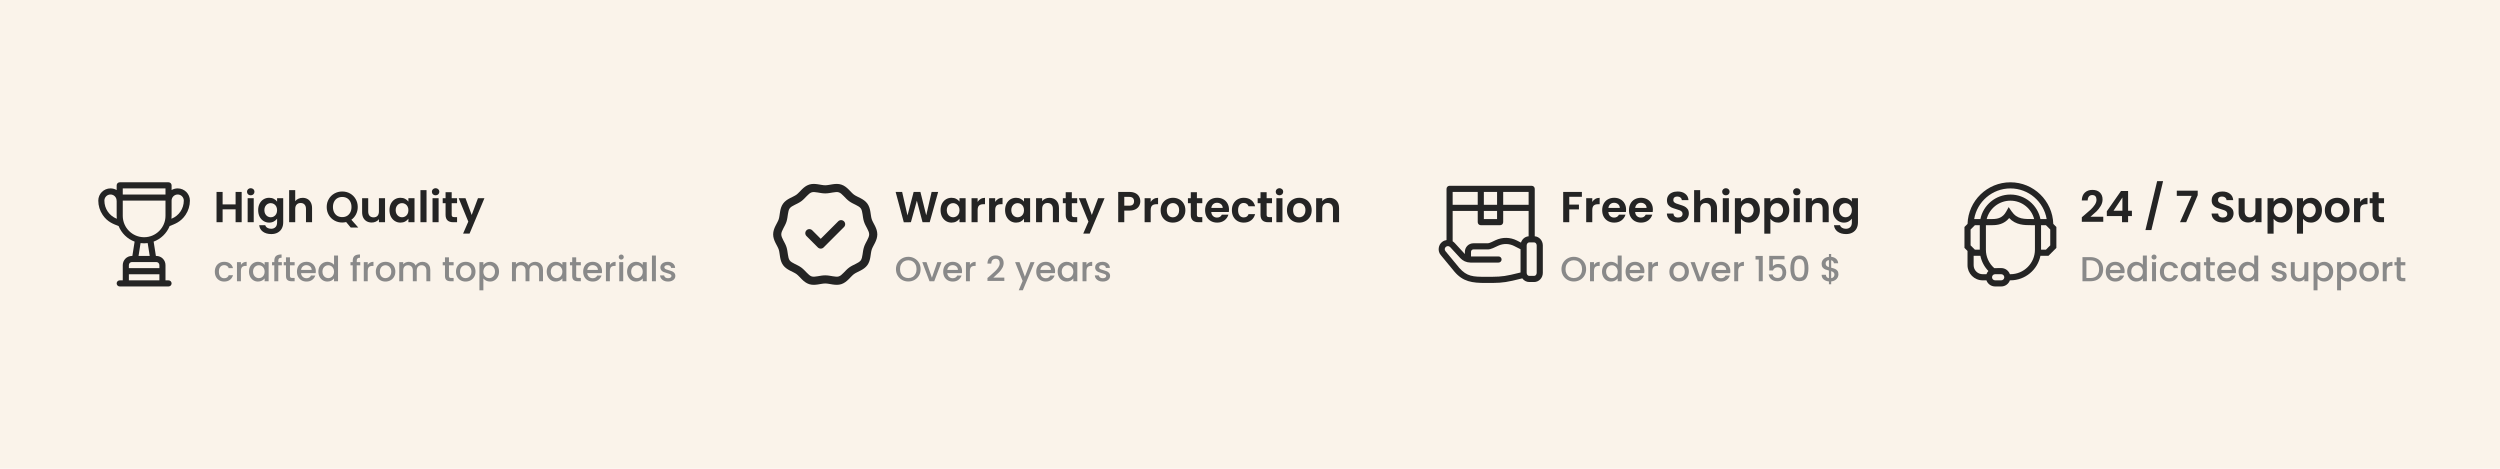<svg width="1440" height="270" viewBox="0 0 1440 270" fill="none" xmlns="http://www.w3.org/2000/svg">
<rect width="1440" height="270" fill="#FAF3EA"/>
<path d="M102.355 108.516C101.074 108.516 99.874 108.861 98.839 109.462V106.758C98.839 105.787 98.052 105 97.081 105H68.956C67.985 105 67.198 105.787 67.198 106.758V109.483C66.155 108.869 64.941 108.516 63.645 108.516C59.768 108.516 56.614 111.67 56.614 115.547C56.614 118.504 57.49 121.361 59.148 123.81C61.971 127.979 65.451 129.061 68.331 130.213C69.992 134.348 73.35 137.625 77.538 139.177L76.242 147.422H75.987C73.08 147.422 70.714 149.788 70.714 152.695V161.484H68.956C67.985 161.484 67.198 162.271 67.198 163.242C67.198 164.213 67.985 165 68.956 165H97.081C98.052 165 98.839 164.213 98.839 163.242C98.839 162.271 98.052 161.484 97.081 161.484H95.323V152.695C95.323 149.788 92.958 147.422 90.05 147.422H89.795L88.499 139.177C92.694 137.623 96.056 134.339 97.714 130.195C100.434 129.107 104 128.022 106.852 123.81C108.51 121.361 109.386 118.504 109.386 115.547C109.386 111.67 106.232 108.516 102.355 108.516ZM67.185 125.968C62.899 124.254 60.13 120.163 60.13 115.547C60.13 113.608 61.707 112.031 63.645 112.031C65.584 112.031 67.161 113.608 67.161 115.547C67.161 115.671 67.174 115.791 67.198 115.907V124.336C67.198 124.901 67.229 125.459 67.287 126.009L67.185 125.968ZM91.808 161.484H74.23V157.969H91.808V161.484ZM90.05 150.938C91.019 150.938 91.808 151.726 91.808 152.695V154.453H74.23V152.695C74.23 151.726 75.018 150.938 75.987 150.938C76.941 150.938 87.813 150.938 90.05 150.938ZM79.801 147.422L80.964 140.023C81.637 140.111 82.322 140.156 83.019 140.156C83.715 140.156 84.4 140.111 85.073 140.023L86.236 147.422H79.801ZM95.323 124.336C95.323 131.121 89.803 136.641 83.019 136.641C76.234 136.641 70.714 131.121 70.714 124.336V115.547H95.323V124.336ZM95.323 112.031H70.714V108.516H95.323V112.031ZM98.815 125.968L98.752 125.993C98.809 125.448 98.839 124.896 98.839 124.336V115.547C98.839 113.608 100.416 112.031 102.355 112.031C104.293 112.031 105.87 113.608 105.87 115.547C105.87 120.163 103.101 124.254 98.815 125.968Z" fill="#242424"/>
<path d="M139.2 110.55V128H135.7V120.575H128.225V128H124.725V110.55H128.225V117.725H135.7V110.55H139.2ZM144.42 112.5C143.803 112.5 143.287 112.308 142.87 111.925C142.47 111.525 142.27 111.033 142.27 110.45C142.27 109.867 142.47 109.383 142.87 109C143.287 108.6 143.803 108.4 144.42 108.4C145.037 108.4 145.545 108.6 145.945 109C146.362 109.383 146.57 109.867 146.57 110.45C146.57 111.033 146.362 111.525 145.945 111.925C145.545 112.308 145.037 112.5 144.42 112.5ZM146.145 114.15V128H142.645V114.15H146.145ZM155.028 113.925C156.061 113.925 156.97 114.133 157.753 114.55C158.536 114.95 159.153 115.475 159.603 116.125V114.15H163.128V128.1C163.128 129.383 162.87 130.525 162.353 131.525C161.836 132.542 161.061 133.342 160.028 133.925C158.995 134.525 157.745 134.825 156.278 134.825C154.311 134.825 152.695 134.367 151.428 133.45C150.178 132.533 149.47 131.283 149.303 129.7H152.778C152.961 130.333 153.353 130.833 153.953 131.2C154.57 131.583 155.311 131.775 156.178 131.775C157.195 131.775 158.02 131.467 158.653 130.85C159.286 130.25 159.603 129.333 159.603 128.1V125.95C159.153 126.6 158.528 127.142 157.728 127.575C156.945 128.008 156.045 128.225 155.028 128.225C153.861 128.225 152.795 127.925 151.828 127.325C150.861 126.725 150.095 125.883 149.528 124.8C148.978 123.7 148.703 122.442 148.703 121.025C148.703 119.625 148.978 118.383 149.528 117.3C150.095 116.217 150.853 115.383 151.803 114.8C152.77 114.217 153.845 113.925 155.028 113.925ZM159.603 121.075C159.603 120.225 159.436 119.5 159.103 118.9C158.77 118.283 158.32 117.817 157.753 117.5C157.186 117.167 156.578 117 155.928 117C155.278 117 154.678 117.158 154.128 117.475C153.578 117.792 153.128 118.258 152.778 118.875C152.445 119.475 152.278 120.192 152.278 121.025C152.278 121.858 152.445 122.592 152.778 123.225C153.128 123.842 153.578 124.317 154.128 124.65C154.695 124.983 155.295 125.15 155.928 125.15C156.578 125.15 157.186 124.992 157.753 124.675C158.32 124.342 158.77 123.875 159.103 123.275C159.436 122.658 159.603 121.925 159.603 121.075ZM174.346 113.95C175.396 113.95 176.33 114.183 177.146 114.65C177.963 115.1 178.596 115.775 179.046 116.675C179.513 117.558 179.746 118.625 179.746 119.875V128H176.246V120.35C176.246 119.25 175.971 118.408 175.421 117.825C174.871 117.225 174.121 116.925 173.171 116.925C172.205 116.925 171.438 117.225 170.871 117.825C170.321 118.408 170.046 119.25 170.046 120.35V128H166.546V109.5H170.046V115.875C170.496 115.275 171.096 114.808 171.846 114.475C172.596 114.125 173.43 113.95 174.346 113.95ZM202.032 131.075L199.382 127.9C198.648 128.083 197.898 128.175 197.132 128.175C195.498 128.175 193.998 127.792 192.632 127.025C191.265 126.258 190.182 125.2 189.382 123.85C188.582 122.483 188.182 120.942 188.182 119.225C188.182 117.525 188.582 116 189.382 114.65C190.182 113.283 191.265 112.217 192.632 111.45C193.998 110.683 195.498 110.3 197.132 110.3C198.782 110.3 200.282 110.683 201.632 111.45C202.998 112.217 204.073 113.283 204.857 114.65C205.657 116 206.057 117.525 206.057 119.225C206.057 120.775 205.723 122.192 205.057 123.475C204.407 124.742 203.515 125.775 202.382 126.575L206.382 131.075H202.032ZM191.782 119.225C191.782 120.392 192.007 121.417 192.457 122.3C192.907 123.183 193.532 123.867 194.332 124.35C195.148 124.817 196.082 125.05 197.132 125.05C198.182 125.05 199.107 124.817 199.907 124.35C200.707 123.867 201.332 123.183 201.782 122.3C202.232 121.417 202.457 120.392 202.457 119.225C202.457 118.058 202.232 117.042 201.782 116.175C201.332 115.292 200.707 114.617 199.907 114.15C199.107 113.683 198.182 113.45 197.132 113.45C196.082 113.45 195.148 113.683 194.332 114.15C193.532 114.617 192.907 115.292 192.457 116.175C192.007 117.042 191.782 118.058 191.782 119.225ZM221.784 114.15V128H218.259V126.25C217.809 126.85 217.218 127.325 216.484 127.675C215.768 128.008 214.984 128.175 214.134 128.175C213.051 128.175 212.093 127.95 211.259 127.5C210.426 127.033 209.768 126.358 209.284 125.475C208.818 124.575 208.584 123.508 208.584 122.275V114.15H212.084V121.775C212.084 122.875 212.359 123.725 212.909 124.325C213.459 124.908 214.209 125.2 215.159 125.2C216.126 125.2 216.884 124.908 217.434 124.325C217.984 123.725 218.259 122.875 218.259 121.775V114.15H221.784ZM224.338 121.025C224.338 119.625 224.613 118.383 225.163 117.3C225.729 116.217 226.488 115.383 227.438 114.8C228.404 114.217 229.479 113.925 230.663 113.925C231.696 113.925 232.596 114.133 233.363 114.55C234.146 114.967 234.771 115.492 235.238 116.125V114.15H238.763V128H235.238V125.975C234.788 126.625 234.163 127.167 233.363 127.6C232.579 128.017 231.671 128.225 230.638 128.225C229.471 128.225 228.404 127.925 227.438 127.325C226.488 126.725 225.729 125.883 225.163 124.8C224.613 123.7 224.338 122.442 224.338 121.025ZM235.238 121.075C235.238 120.225 235.071 119.5 234.738 118.9C234.404 118.283 233.954 117.817 233.388 117.5C232.821 117.167 232.213 117 231.563 117C230.913 117 230.313 117.158 229.763 117.475C229.213 117.792 228.763 118.258 228.413 118.875C228.079 119.475 227.913 120.192 227.913 121.025C227.913 121.858 228.079 122.592 228.413 123.225C228.763 123.842 229.213 124.317 229.763 124.65C230.329 124.983 230.929 125.15 231.563 125.15C232.213 125.15 232.821 124.992 233.388 124.675C233.954 124.342 234.404 123.875 234.738 123.275C235.071 122.658 235.238 121.925 235.238 121.075ZM245.681 109.5V128H242.181V109.5H245.681ZM250.914 112.5C250.297 112.5 249.781 112.308 249.364 111.925C248.964 111.525 248.764 111.033 248.764 110.45C248.764 109.867 248.964 109.383 249.364 109C249.781 108.6 250.297 108.4 250.914 108.4C251.531 108.4 252.039 108.6 252.439 109C252.856 109.383 253.064 109.867 253.064 110.45C253.064 111.033 252.856 111.525 252.439 111.925C252.039 112.308 251.531 112.5 250.914 112.5ZM252.639 114.15V128H249.139V114.15H252.639ZM260.172 117.025V123.725C260.172 124.192 260.28 124.533 260.497 124.75C260.73 124.95 261.114 125.05 261.647 125.05H263.272V128H261.072C258.122 128 256.647 126.567 256.647 123.7V117.025H254.997V114.15H256.647V110.725H260.172V114.15H263.272V117.025H260.172ZM279.039 114.15L270.464 134.55H266.739L269.739 127.65L264.189 114.15H268.114L271.689 123.825L275.314 114.15H279.039Z" fill="#242424"/>
<path d="M123.74 156.48C123.74 155.347 123.967 154.353 124.42 153.5C124.887 152.633 125.527 151.967 126.34 151.5C127.153 151.033 128.087 150.8 129.14 150.8C130.473 150.8 131.573 151.12 132.44 151.76C133.32 152.387 133.913 153.287 134.22 154.46H131.76C131.56 153.913 131.24 153.487 130.8 153.18C130.36 152.873 129.807 152.72 129.14 152.72C128.207 152.72 127.46 153.053 126.9 153.72C126.353 154.373 126.08 155.293 126.08 156.48C126.08 157.667 126.353 158.593 126.9 159.26C127.46 159.927 128.207 160.26 129.14 160.26C130.46 160.26 131.333 159.68 131.76 158.52H134.22C133.9 159.64 133.3 160.533 132.42 161.2C131.54 161.853 130.447 162.18 129.14 162.18C128.087 162.18 127.153 161.947 126.34 161.48C125.527 161 124.887 160.333 124.42 159.48C123.967 158.613 123.74 157.613 123.74 156.48ZM138.772 152.58C139.106 152.02 139.546 151.587 140.092 151.28C140.652 150.96 141.312 150.8 142.072 150.8V153.16H141.492C140.599 153.16 139.919 153.387 139.452 153.84C138.999 154.293 138.772 155.08 138.772 156.2V162H136.492V150.98H138.772V152.58ZM143.408 156.44C143.408 155.333 143.635 154.353 144.088 153.5C144.555 152.647 145.181 151.987 145.968 151.52C146.768 151.04 147.648 150.8 148.608 150.8C149.475 150.8 150.228 150.973 150.868 151.32C151.521 151.653 152.041 152.073 152.428 152.58V150.98H154.728V162H152.428V160.36C152.041 160.88 151.515 161.313 150.848 161.66C150.181 162.007 149.421 162.18 148.568 162.18C147.621 162.18 146.755 161.94 145.968 161.46C145.181 160.967 144.555 160.287 144.088 159.42C143.635 158.54 143.408 157.547 143.408 156.44ZM152.428 156.48C152.428 155.72 152.268 155.06 151.948 154.5C151.641 153.94 151.235 153.513 150.728 153.22C150.221 152.927 149.675 152.78 149.088 152.78C148.501 152.78 147.955 152.927 147.448 153.22C146.941 153.5 146.528 153.92 146.208 154.48C145.901 155.027 145.748 155.68 145.748 156.44C145.748 157.2 145.901 157.867 146.208 158.44C146.528 159.013 146.941 159.453 147.448 159.76C147.968 160.053 148.515 160.2 149.088 160.2C149.675 160.2 150.221 160.053 150.728 159.76C151.235 159.467 151.641 159.04 151.948 158.48C152.268 157.907 152.428 157.24 152.428 156.48ZM162.343 152.84H160.303V162H158.003V152.84H156.703V150.98H158.003V150.2C158.003 148.933 158.336 148.013 159.003 147.44C159.683 146.853 160.743 146.56 162.183 146.56V148.46C161.489 148.46 161.003 148.593 160.723 148.86C160.443 149.113 160.303 149.56 160.303 150.2V150.98H162.343V152.84ZM167.023 152.84V158.94C167.023 159.353 167.117 159.653 167.303 159.84C167.503 160.013 167.837 160.1 168.303 160.1H169.703V162H167.903C166.877 162 166.09 161.76 165.543 161.28C164.997 160.8 164.723 160.02 164.723 158.94V152.84H163.423V150.98H164.723V148.24H167.023V150.98H169.703V152.84H167.023ZM181.905 156.22C181.905 156.633 181.878 157.007 181.825 157.34H173.405C173.471 158.22 173.798 158.927 174.385 159.46C174.971 159.993 175.691 160.26 176.545 160.26C177.771 160.26 178.638 159.747 179.145 158.72H181.605C181.271 159.733 180.665 160.567 179.785 161.22C178.918 161.86 177.838 162.18 176.545 162.18C175.491 162.18 174.545 161.947 173.705 161.48C172.878 161 172.225 160.333 171.745 159.48C171.278 158.613 171.045 157.613 171.045 156.48C171.045 155.347 171.271 154.353 171.725 153.5C172.191 152.633 172.838 151.967 173.665 151.5C174.505 151.033 175.465 150.8 176.545 150.8C177.585 150.8 178.511 151.027 179.325 151.48C180.138 151.933 180.771 152.573 181.225 153.4C181.678 154.213 181.905 155.153 181.905 156.22ZM179.525 155.5C179.511 154.66 179.211 153.987 178.625 153.48C178.038 152.973 177.311 152.72 176.445 152.72C175.658 152.72 174.985 152.973 174.425 153.48C173.865 153.973 173.531 154.647 173.425 155.5H179.525ZM183.388 156.44C183.388 155.333 183.615 154.353 184.068 153.5C184.535 152.647 185.162 151.987 185.948 151.52C186.748 151.04 187.635 150.8 188.608 150.8C189.328 150.8 190.035 150.96 190.728 151.28C191.435 151.587 191.995 152 192.408 152.52V147.2H194.708V162H192.408V160.34C192.035 160.873 191.515 161.313 190.848 161.66C190.195 162.007 189.442 162.18 188.588 162.18C187.628 162.18 186.748 161.94 185.948 161.46C185.162 160.967 184.535 160.287 184.068 159.42C183.615 158.54 183.388 157.547 183.388 156.44ZM192.408 156.48C192.408 155.72 192.248 155.06 191.928 154.5C191.622 153.94 191.215 153.513 190.708 153.22C190.202 152.927 189.655 152.78 189.068 152.78C188.482 152.78 187.935 152.927 187.428 153.22C186.922 153.5 186.508 153.92 186.188 154.48C185.882 155.027 185.728 155.68 185.728 156.44C185.728 157.2 185.882 157.867 186.188 158.44C186.508 159.013 186.922 159.453 187.428 159.76C187.948 160.053 188.495 160.2 189.068 160.2C189.655 160.2 190.202 160.053 190.708 159.76C191.215 159.467 191.622 159.04 191.928 158.48C192.248 157.907 192.408 157.24 192.408 156.48ZM207.518 152.84H205.478V162H203.178V152.84H201.878V150.98H203.178V150.2C203.178 148.933 203.512 148.013 204.178 147.44C204.858 146.853 205.918 146.56 207.358 146.56V148.46C206.665 148.46 206.178 148.593 205.898 148.86C205.618 149.113 205.478 149.56 205.478 150.2V150.98H207.518V152.84ZM211.819 152.58C212.152 152.02 212.592 151.587 213.139 151.28C213.699 150.96 214.359 150.8 215.119 150.8V153.16H214.539C213.646 153.16 212.966 153.387 212.499 153.84C212.046 154.293 211.819 155.08 211.819 156.2V162H209.539V150.98H211.819V152.58ZM221.995 162.18C220.955 162.18 220.015 161.947 219.175 161.48C218.335 161 217.675 160.333 217.195 159.48C216.715 158.613 216.475 157.613 216.475 156.48C216.475 155.36 216.722 154.367 217.215 153.5C217.708 152.633 218.382 151.967 219.235 151.5C220.088 151.033 221.042 150.8 222.095 150.8C223.148 150.8 224.102 151.033 224.955 151.5C225.808 151.967 226.482 152.633 226.975 153.5C227.468 154.367 227.715 155.36 227.715 156.48C227.715 157.6 227.462 158.593 226.955 159.46C226.448 160.327 225.755 161 224.875 161.48C224.008 161.947 223.048 162.18 221.995 162.18ZM221.995 160.2C222.582 160.2 223.128 160.06 223.635 159.78C224.155 159.5 224.575 159.08 224.895 158.52C225.215 157.96 225.375 157.28 225.375 156.48C225.375 155.68 225.222 155.007 224.915 154.46C224.608 153.9 224.202 153.48 223.695 153.2C223.188 152.92 222.642 152.78 222.055 152.78C221.468 152.78 220.922 152.92 220.415 153.2C219.922 153.48 219.528 153.9 219.235 154.46C218.942 155.007 218.795 155.68 218.795 156.48C218.795 157.667 219.095 158.587 219.695 159.24C220.308 159.88 221.075 160.2 221.995 160.2ZM243.309 150.8C244.175 150.8 244.949 150.98 245.629 151.34C246.322 151.7 246.862 152.233 247.249 152.94C247.649 153.647 247.849 154.5 247.849 155.5V162H245.589V155.84C245.589 154.853 245.342 154.1 244.849 153.58C244.355 153.047 243.682 152.78 242.829 152.78C241.975 152.78 241.295 153.047 240.789 153.58C240.295 154.1 240.049 154.853 240.049 155.84V162H237.789V155.84C237.789 154.853 237.542 154.1 237.049 153.58C236.555 153.047 235.882 152.78 235.029 152.78C234.175 152.78 233.495 153.047 232.989 153.58C232.495 154.1 232.249 154.853 232.249 155.84V162H229.969V150.98H232.249V152.24C232.622 151.787 233.095 151.433 233.669 151.18C234.242 150.927 234.855 150.8 235.509 150.8C236.389 150.8 237.175 150.987 237.869 151.36C238.562 151.733 239.095 152.273 239.469 152.98C239.802 152.313 240.322 151.787 241.029 151.4C241.735 151 242.495 150.8 243.309 150.8ZM258.605 152.84V158.94C258.605 159.353 258.699 159.653 258.885 159.84C259.085 160.013 259.419 160.1 259.885 160.1H261.285V162H259.485C258.459 162 257.672 161.76 257.125 161.28C256.579 160.8 256.305 160.02 256.305 158.94V152.84H255.005V150.98H256.305V148.24H258.605V150.98H261.285V152.84H258.605ZM268.167 162.18C267.127 162.18 266.187 161.947 265.347 161.48C264.507 161 263.847 160.333 263.367 159.48C262.887 158.613 262.647 157.613 262.647 156.48C262.647 155.36 262.893 154.367 263.387 153.5C263.88 152.633 264.553 151.967 265.407 151.5C266.26 151.033 267.213 150.8 268.267 150.8C269.32 150.8 270.273 151.033 271.127 151.5C271.98 151.967 272.653 152.633 273.147 153.5C273.64 154.367 273.887 155.36 273.887 156.48C273.887 157.6 273.633 158.593 273.127 159.46C272.62 160.327 271.927 161 271.047 161.48C270.18 161.947 269.22 162.18 268.167 162.18ZM268.167 160.2C268.753 160.2 269.3 160.06 269.807 159.78C270.327 159.5 270.747 159.08 271.067 158.52C271.387 157.96 271.547 157.28 271.547 156.48C271.547 155.68 271.393 155.007 271.087 154.46C270.78 153.9 270.373 153.48 269.867 153.2C269.36 152.92 268.813 152.78 268.227 152.78C267.64 152.78 267.093 152.92 266.587 153.2C266.093 153.48 265.7 153.9 265.407 154.46C265.113 155.007 264.967 155.68 264.967 156.48C264.967 157.667 265.267 158.587 265.867 159.24C266.48 159.88 267.247 160.2 268.167 160.2ZM278.421 152.6C278.807 152.093 279.334 151.667 280.001 151.32C280.667 150.973 281.421 150.8 282.261 150.8C283.221 150.8 284.094 151.04 284.881 151.52C285.681 151.987 286.307 152.647 286.761 153.5C287.214 154.353 287.441 155.333 287.441 156.44C287.441 157.547 287.214 158.54 286.761 159.42C286.307 160.287 285.681 160.967 284.881 161.46C284.094 161.94 283.221 162.18 282.261 162.18C281.421 162.18 280.674 162.013 280.021 161.68C279.367 161.333 278.834 160.907 278.421 160.4V167.24H276.141V150.98H278.421V152.6ZM285.121 156.44C285.121 155.68 284.961 155.027 284.641 154.48C284.334 153.92 283.921 153.5 283.401 153.22C282.894 152.927 282.347 152.78 281.761 152.78C281.187 152.78 280.641 152.927 280.121 153.22C279.614 153.513 279.201 153.94 278.881 154.5C278.574 155.06 278.421 155.72 278.421 156.48C278.421 157.24 278.574 157.907 278.881 158.48C279.201 159.04 279.614 159.467 280.121 159.76C280.641 160.053 281.187 160.2 281.761 160.2C282.347 160.2 282.894 160.053 283.401 159.76C283.921 159.453 284.334 159.013 284.641 158.44C284.961 157.867 285.121 157.2 285.121 156.44ZM308.231 150.8C309.097 150.8 309.871 150.98 310.551 151.34C311.244 151.7 311.784 152.233 312.171 152.94C312.571 153.647 312.771 154.5 312.771 155.5V162H310.511V155.84C310.511 154.853 310.264 154.1 309.771 153.58C309.277 153.047 308.604 152.78 307.751 152.78C306.897 152.78 306.217 153.047 305.711 153.58C305.217 154.1 304.971 154.853 304.971 155.84V162H302.711V155.84C302.711 154.853 302.464 154.1 301.971 153.58C301.477 153.047 300.804 152.78 299.951 152.78C299.097 152.78 298.417 153.047 297.911 153.58C297.417 154.1 297.171 154.853 297.171 155.84V162H294.891V150.98H297.171V152.24C297.544 151.787 298.017 151.433 298.591 151.18C299.164 150.927 299.777 150.8 300.431 150.8C301.311 150.8 302.097 150.987 302.791 151.36C303.484 151.733 304.017 152.273 304.391 152.98C304.724 152.313 305.244 151.787 305.951 151.4C306.657 151 307.417 150.8 308.231 150.8ZM314.912 156.44C314.912 155.333 315.139 154.353 315.592 153.5C316.059 152.647 316.685 151.987 317.472 151.52C318.272 151.04 319.152 150.8 320.112 150.8C320.979 150.8 321.732 150.973 322.372 151.32C323.025 151.653 323.545 152.073 323.932 152.58V150.98H326.232V162H323.932V160.36C323.545 160.88 323.019 161.313 322.352 161.66C321.685 162.007 320.925 162.18 320.072 162.18C319.125 162.18 318.259 161.94 317.472 161.46C316.685 160.967 316.059 160.287 315.592 159.42C315.139 158.54 314.912 157.547 314.912 156.44ZM323.932 156.48C323.932 155.72 323.772 155.06 323.452 154.5C323.145 153.94 322.739 153.513 322.232 153.22C321.725 152.927 321.179 152.78 320.592 152.78C320.005 152.78 319.459 152.927 318.952 153.22C318.445 153.5 318.032 153.92 317.712 154.48C317.405 155.027 317.252 155.68 317.252 156.44C317.252 157.2 317.405 157.867 317.712 158.44C318.032 159.013 318.445 159.453 318.952 159.76C319.472 160.053 320.019 160.2 320.592 160.2C321.179 160.2 321.725 160.053 322.232 159.76C322.739 159.467 323.145 159.04 323.452 158.48C323.772 157.907 323.932 157.24 323.932 156.48ZM331.887 152.84V158.94C331.887 159.353 331.98 159.653 332.167 159.84C332.367 160.013 332.7 160.1 333.167 160.1H334.567V162H332.767C331.74 162 330.953 161.76 330.407 161.28C329.86 160.8 329.587 160.02 329.587 158.94V152.84H328.287V150.98H329.587V148.24H331.887V150.98H334.567V152.84H331.887ZM346.768 156.22C346.768 156.633 346.741 157.007 346.688 157.34H338.268C338.335 158.22 338.661 158.927 339.248 159.46C339.835 159.993 340.555 160.26 341.408 160.26C342.635 160.26 343.501 159.747 344.008 158.72H346.468C346.135 159.733 345.528 160.567 344.648 161.22C343.781 161.86 342.701 162.18 341.408 162.18C340.355 162.18 339.408 161.947 338.568 161.48C337.741 161 337.088 160.333 336.608 159.48C336.141 158.613 335.908 157.613 335.908 156.48C335.908 155.347 336.135 154.353 336.588 153.5C337.055 152.633 337.701 151.967 338.528 151.5C339.368 151.033 340.328 150.8 341.408 150.8C342.448 150.8 343.375 151.027 344.188 151.48C345.001 151.933 345.635 152.573 346.088 153.4C346.541 154.213 346.768 155.153 346.768 156.22ZM344.388 155.5C344.375 154.66 344.075 153.987 343.488 153.48C342.901 152.973 342.175 152.72 341.308 152.72C340.521 152.72 339.848 152.973 339.288 153.48C338.728 153.973 338.395 154.647 338.288 155.5H344.388ZM351.292 152.58C351.625 152.02 352.065 151.587 352.612 151.28C353.172 150.96 353.832 150.8 354.592 150.8V153.16H354.012C353.118 153.16 352.438 153.387 351.972 153.84C351.518 154.293 351.292 155.08 351.292 156.2V162H349.012V150.98H351.292V152.58ZM357.848 149.52C357.434 149.52 357.088 149.38 356.808 149.1C356.528 148.82 356.388 148.473 356.388 148.06C356.388 147.647 356.528 147.3 356.808 147.02C357.088 146.74 357.434 146.6 357.848 146.6C358.248 146.6 358.588 146.74 358.868 147.02C359.148 147.3 359.288 147.647 359.288 148.06C359.288 148.473 359.148 148.82 358.868 149.1C358.588 149.38 358.248 149.52 357.848 149.52ZM358.968 150.98V162H356.688V150.98H358.968ZM361.201 156.44C361.201 155.333 361.428 154.353 361.881 153.5C362.348 152.647 362.974 151.987 363.761 151.52C364.561 151.04 365.441 150.8 366.401 150.8C367.268 150.8 368.021 150.973 368.661 151.32C369.314 151.653 369.834 152.073 370.221 152.58V150.98H372.521V162H370.221V160.36C369.834 160.88 369.308 161.313 368.641 161.66C367.974 162.007 367.214 162.18 366.361 162.18C365.414 162.18 364.548 161.94 363.761 161.46C362.974 160.967 362.348 160.287 361.881 159.42C361.428 158.54 361.201 157.547 361.201 156.44ZM370.221 156.48C370.221 155.72 370.061 155.06 369.741 154.5C369.434 153.94 369.028 153.513 368.521 153.22C368.014 152.927 367.468 152.78 366.881 152.78C366.294 152.78 365.748 152.927 365.241 153.22C364.734 153.5 364.321 153.92 364.001 154.48C363.694 155.027 363.541 155.68 363.541 156.44C363.541 157.2 363.694 157.867 364.001 158.44C364.321 159.013 364.734 159.453 365.241 159.76C365.761 160.053 366.308 160.2 366.881 160.2C367.468 160.2 368.014 160.053 368.521 159.76C369.028 159.467 369.434 159.04 369.741 158.48C370.061 157.907 370.221 157.24 370.221 156.48ZM377.796 147.2V162H375.516V147.2H377.796ZM384.789 162.18C383.922 162.18 383.142 162.027 382.449 161.72C381.769 161.4 381.229 160.973 380.829 160.44C380.429 159.893 380.216 159.287 380.189 158.62H382.549C382.589 159.087 382.809 159.48 383.209 159.8C383.622 160.107 384.136 160.26 384.749 160.26C385.389 160.26 385.882 160.14 386.229 159.9C386.589 159.647 386.769 159.327 386.769 158.94C386.769 158.527 386.569 158.22 386.169 158.02C385.782 157.82 385.162 157.6 384.309 157.36C383.482 157.133 382.809 156.913 382.289 156.7C381.769 156.487 381.316 156.16 380.929 155.72C380.556 155.28 380.369 154.7 380.369 153.98C380.369 153.393 380.542 152.86 380.889 152.38C381.236 151.887 381.729 151.5 382.369 151.22C383.022 150.94 383.769 150.8 384.609 150.8C385.862 150.8 386.869 151.12 387.629 151.76C388.402 152.387 388.816 153.247 388.869 154.34H386.589C386.549 153.847 386.349 153.453 385.989 153.16C385.629 152.867 385.142 152.72 384.529 152.72C383.929 152.72 383.469 152.833 383.149 153.06C382.829 153.287 382.669 153.587 382.669 153.96C382.669 154.253 382.776 154.5 382.989 154.7C383.202 154.9 383.462 155.06 383.769 155.18C384.076 155.287 384.529 155.427 385.129 155.6C385.929 155.813 386.582 156.033 387.089 156.26C387.609 156.473 388.056 156.793 388.429 157.22C388.802 157.647 388.996 158.213 389.009 158.92C389.009 159.547 388.836 160.107 388.489 160.6C388.142 161.093 387.649 161.48 387.009 161.76C386.382 162.04 385.642 162.18 384.789 162.18Z" fill="#898989"/>
<g clip-path="url(#clip0_0_1245)">
<path d="M502.119 126.261C501.328 123.81 501.665 120.13 499.607 117.288C497.533 114.424 493.926 113.61 491.889 112.121C489.874 110.647 487.999 107.439 484.609 106.333C481.314 105.258 477.945 106.717 475.333 106.717C472.722 106.717 469.353 105.257 466.058 106.333C462.668 107.439 460.792 110.647 458.778 112.12C456.743 113.608 453.133 114.424 451.06 117.288C449.004 120.127 449.338 123.815 448.547 126.261C447.795 128.589 445.333 131.382 445.333 135C445.333 138.62 447.792 141.403 448.547 143.739C449.339 146.191 449.002 149.871 451.059 152.712C453.133 155.576 456.74 156.39 458.777 157.88C460.792 159.354 462.668 162.561 466.058 163.668C469.35 164.742 472.724 163.284 475.333 163.284C477.939 163.284 481.321 164.74 484.609 163.668C487.999 162.562 489.874 159.354 491.889 157.88C493.924 156.392 497.533 155.576 499.607 152.713C501.663 149.873 501.329 146.185 502.119 143.739C502.871 141.412 505.333 138.618 505.333 135C505.333 131.38 502.875 128.598 502.119 126.261ZM497.659 142.298C496.736 145.154 496.978 148.351 495.811 149.963C494.628 151.596 491.52 152.342 489.122 154.096C486.75 155.831 485.088 158.58 483.155 159.211C481.326 159.808 478.345 158.596 475.333 158.596C472.3 158.596 469.35 159.811 467.512 159.211C465.579 158.58 463.919 155.833 461.545 154.096C459.161 152.353 456.035 151.591 454.856 149.963C453.692 148.356 453.925 145.137 453.008 142.298C452.109 139.516 450.021 137.107 450.021 135C450.021 132.891 452.107 130.49 453.008 127.702C453.93 124.846 453.689 121.649 454.856 120.037C456.038 118.405 459.148 117.657 461.545 115.904C463.924 114.164 465.576 111.421 467.512 110.789C469.339 110.193 472.33 111.404 475.333 111.404C478.372 111.404 481.315 110.189 483.155 110.789C485.088 111.42 486.749 114.169 489.122 115.904C491.506 117.648 494.631 118.409 495.811 120.038C496.975 121.644 496.741 124.86 497.659 127.702V127.702C498.558 130.484 500.646 132.893 500.646 135C500.646 137.109 498.56 139.51 497.659 142.298ZM486.131 127.477C487.047 128.393 487.047 129.877 486.131 130.792L474.4 142.523C473.485 143.438 472.001 143.438 471.086 142.523L464.535 135.973C463.62 135.058 463.62 133.574 464.535 132.658C465.451 131.743 466.935 131.743 467.85 132.658L472.743 137.551L482.817 127.477C483.732 126.562 485.216 126.562 486.131 127.477Z" fill="#242424"/>
</g>
<path d="M540.383 110.55L535.508 128H531.383L528.108 115.575L524.683 128L520.583 128.025L515.883 110.55H519.633L522.708 124.1L526.258 110.55H530.158L533.508 124.025L536.608 110.55H540.383ZM541.769 121.025C541.769 119.625 542.044 118.383 542.594 117.3C543.16 116.217 543.919 115.383 544.869 114.8C545.835 114.217 546.91 113.925 548.094 113.925C549.127 113.925 550.027 114.133 550.794 114.55C551.577 114.967 552.202 115.492 552.669 116.125V114.15H556.194V128H552.669V125.975C552.219 126.625 551.594 127.167 550.794 127.6C550.01 128.017 549.102 128.225 548.069 128.225C546.902 128.225 545.835 127.925 544.869 127.325C543.919 126.725 543.16 125.883 542.594 124.8C542.044 123.7 541.769 122.442 541.769 121.025ZM552.669 121.075C552.669 120.225 552.502 119.5 552.169 118.9C551.835 118.283 551.385 117.817 550.819 117.5C550.252 117.167 549.644 117 548.994 117C548.344 117 547.744 117.158 547.194 117.475C546.644 117.792 546.194 118.258 545.844 118.875C545.51 119.475 545.344 120.192 545.344 121.025C545.344 121.858 545.51 122.592 545.844 123.225C546.194 123.842 546.644 124.317 547.194 124.65C547.76 124.983 548.36 125.15 548.994 125.15C549.644 125.15 550.252 124.992 550.819 124.675C551.385 124.342 551.835 123.875 552.169 123.275C552.502 122.658 552.669 121.925 552.669 121.075ZM563.112 116.3C563.562 115.567 564.145 114.992 564.862 114.575C565.595 114.158 566.429 113.95 567.362 113.95V117.625H566.437C565.337 117.625 564.504 117.883 563.937 118.4C563.387 118.917 563.112 119.817 563.112 121.1V128H559.612V114.15H563.112V116.3ZM573.22 116.3C573.67 115.567 574.253 114.992 574.97 114.575C575.703 114.158 576.536 113.95 577.47 113.95V117.625H576.545C575.445 117.625 574.611 117.883 574.045 118.4C573.495 118.917 573.22 119.817 573.22 121.1V128H569.72V114.15H573.22V116.3ZM578.927 121.025C578.927 119.625 579.202 118.383 579.752 117.3C580.319 116.217 581.077 115.383 582.027 114.8C582.994 114.217 584.069 113.925 585.252 113.925C586.285 113.925 587.185 114.133 587.952 114.55C588.735 114.967 589.36 115.492 589.827 116.125V114.15H593.352V128H589.827V125.975C589.377 126.625 588.752 127.167 587.952 127.6C587.169 128.017 586.26 128.225 585.227 128.225C584.06 128.225 582.994 127.925 582.027 127.325C581.077 126.725 580.319 125.883 579.752 124.8C579.202 123.7 578.927 122.442 578.927 121.025ZM589.827 121.075C589.827 120.225 589.66 119.5 589.327 118.9C588.994 118.283 588.544 117.817 587.977 117.5C587.41 117.167 586.802 117 586.152 117C585.502 117 584.902 117.158 584.352 117.475C583.802 117.792 583.352 118.258 583.002 118.875C582.669 119.475 582.502 120.192 582.502 121.025C582.502 121.858 582.669 122.592 583.002 123.225C583.352 123.842 583.802 124.317 584.352 124.65C584.919 124.983 585.519 125.15 586.152 125.15C586.802 125.15 587.41 124.992 587.977 124.675C588.544 124.342 588.994 123.875 589.327 123.275C589.66 122.658 589.827 121.925 589.827 121.075ZM604.445 113.95C606.095 113.95 607.429 114.475 608.445 115.525C609.462 116.558 609.97 118.008 609.97 119.875V128H606.47V120.35C606.47 119.25 606.195 118.408 605.645 117.825C605.095 117.225 604.345 116.925 603.395 116.925C602.429 116.925 601.662 117.225 601.095 117.825C600.545 118.408 600.27 119.25 600.27 120.35V128H596.77V114.15H600.27V115.875C600.737 115.275 601.329 114.808 602.045 114.475C602.779 114.125 603.579 113.95 604.445 113.95ZM617.374 117.025V123.725C617.374 124.192 617.482 124.533 617.699 124.75C617.932 124.95 618.315 125.05 618.849 125.05H620.474V128H618.274C615.324 128 613.849 126.567 613.849 123.7V117.025H612.199V114.15H613.849V110.725H617.374V114.15H620.474V117.025H617.374ZM636.241 114.15L627.666 134.55H623.941L626.941 127.65L621.391 114.15H625.316L628.891 123.825L632.516 114.15H636.241ZM656.81 115.95C656.81 116.883 656.585 117.758 656.135 118.575C655.701 119.392 655.01 120.05 654.06 120.55C653.126 121.05 651.943 121.3 650.51 121.3H647.585V128H644.085V110.55H650.51C651.86 110.55 653.01 110.783 653.96 111.25C654.91 111.717 655.618 112.358 656.085 113.175C656.568 113.992 656.81 114.917 656.81 115.95ZM650.36 118.475C651.326 118.475 652.043 118.258 652.51 117.825C652.976 117.375 653.21 116.75 653.21 115.95C653.21 114.25 652.26 113.4 650.36 113.4H647.585V118.475H650.36ZM662.795 116.3C663.245 115.567 663.828 114.992 664.545 114.575C665.278 114.158 666.111 113.95 667.045 113.95V117.625H666.12C665.02 117.625 664.186 117.883 663.62 118.4C663.07 118.917 662.795 119.817 662.795 121.1V128H659.295V114.15H662.795V116.3ZM675.552 128.225C674.219 128.225 673.019 127.933 671.952 127.35C670.885 126.75 670.044 125.908 669.427 124.825C668.827 123.742 668.527 122.492 668.527 121.075C668.527 119.658 668.835 118.408 669.452 117.325C670.085 116.242 670.944 115.408 672.027 114.825C673.11 114.225 674.319 113.925 675.652 113.925C676.985 113.925 678.194 114.225 679.277 114.825C680.36 115.408 681.21 116.242 681.827 117.325C682.46 118.408 682.777 119.658 682.777 121.075C682.777 122.492 682.452 123.742 681.802 124.825C681.169 125.908 680.302 126.75 679.202 127.35C678.119 127.933 676.902 128.225 675.552 128.225ZM675.552 125.175C676.185 125.175 676.777 125.025 677.327 124.725C677.894 124.408 678.344 123.942 678.677 123.325C679.01 122.708 679.177 121.958 679.177 121.075C679.177 119.758 678.827 118.75 678.127 118.05C677.444 117.333 676.602 116.975 675.602 116.975C674.602 116.975 673.76 117.333 673.077 118.05C672.41 118.75 672.077 119.758 672.077 121.075C672.077 122.392 672.402 123.408 673.052 124.125C673.719 124.825 674.552 125.175 675.552 125.175ZM689.42 117.025V123.725C689.42 124.192 689.528 124.533 689.745 124.75C689.978 124.95 690.361 125.05 690.895 125.05H692.52V128H690.32C687.37 128 685.895 126.567 685.895 123.7V117.025H684.245V114.15H685.895V110.725H689.42V114.15H692.52V117.025H689.42ZM707.912 120.775C707.912 121.275 707.879 121.725 707.812 122.125H697.687C697.77 123.125 698.12 123.908 698.737 124.475C699.354 125.042 700.112 125.325 701.012 125.325C702.312 125.325 703.237 124.767 703.787 123.65H707.562C707.162 124.983 706.395 126.083 705.262 126.95C704.129 127.8 702.737 128.225 701.087 128.225C699.754 128.225 698.554 127.933 697.487 127.35C696.437 126.75 695.612 125.908 695.012 124.825C694.429 123.742 694.137 122.492 694.137 121.075C694.137 119.642 694.429 118.383 695.012 117.3C695.595 116.217 696.412 115.383 697.462 114.8C698.512 114.217 699.72 113.925 701.087 113.925C702.404 113.925 703.579 114.208 704.612 114.775C705.662 115.342 706.47 116.15 707.037 117.2C707.62 118.233 707.912 119.425 707.912 120.775ZM704.287 119.775C704.27 118.875 703.945 118.158 703.312 117.625C702.679 117.075 701.904 116.8 700.987 116.8C700.12 116.8 699.387 117.067 698.787 117.6C698.204 118.117 697.845 118.842 697.712 119.775H704.287ZM709.567 121.075C709.567 119.642 709.858 118.392 710.442 117.325C711.025 116.242 711.833 115.408 712.867 114.825C713.9 114.225 715.083 113.925 716.417 113.925C718.133 113.925 719.55 114.358 720.667 115.225C721.8 116.075 722.558 117.275 722.942 118.825H719.167C718.967 118.225 718.625 117.758 718.142 117.425C717.675 117.075 717.092 116.9 716.392 116.9C715.392 116.9 714.6 117.267 714.017 118C713.433 118.717 713.142 119.742 713.142 121.075C713.142 122.392 713.433 123.417 714.017 124.15C714.6 124.867 715.392 125.225 716.392 125.225C717.808 125.225 718.733 124.592 719.167 123.325H722.942C722.558 124.825 721.8 126.017 720.667 126.9C719.533 127.783 718.117 128.225 716.417 128.225C715.083 128.225 713.9 127.933 712.867 127.35C711.833 126.75 711.025 125.917 710.442 124.85C709.858 123.767 709.567 122.508 709.567 121.075ZM729.581 117.025V123.725C729.581 124.192 729.689 124.533 729.906 124.75C730.139 124.95 730.522 125.05 731.056 125.05H732.681V128H730.481C727.531 128 726.056 126.567 726.056 123.7V117.025H724.406V114.15H726.056V110.725H729.581V114.15H732.681V117.025H729.581ZM736.973 112.5C736.356 112.5 735.84 112.308 735.423 111.925C735.023 111.525 734.823 111.033 734.823 110.45C734.823 109.867 735.023 109.383 735.423 109C735.84 108.6 736.356 108.4 736.973 108.4C737.59 108.4 738.098 108.6 738.498 109C738.915 109.383 739.123 109.867 739.123 110.45C739.123 111.033 738.915 111.525 738.498 111.925C738.098 112.308 737.59 112.5 736.973 112.5ZM738.698 114.15V128H735.198V114.15H738.698ZM748.306 128.225C746.973 128.225 745.773 127.933 744.706 127.35C743.639 126.75 742.798 125.908 742.181 124.825C741.581 123.742 741.281 122.492 741.281 121.075C741.281 119.658 741.589 118.408 742.206 117.325C742.839 116.242 743.698 115.408 744.781 114.825C745.864 114.225 747.073 113.925 748.406 113.925C749.739 113.925 750.948 114.225 752.031 114.825C753.114 115.408 753.964 116.242 754.581 117.325C755.214 118.408 755.531 119.658 755.531 121.075C755.531 122.492 755.206 123.742 754.556 124.825C753.923 125.908 753.056 126.75 751.956 127.35C750.873 127.933 749.656 128.225 748.306 128.225ZM748.306 125.175C748.939 125.175 749.531 125.025 750.081 124.725C750.648 124.408 751.098 123.942 751.431 123.325C751.764 122.708 751.931 121.958 751.931 121.075C751.931 119.758 751.581 118.75 750.881 118.05C750.198 117.333 749.356 116.975 748.356 116.975C747.356 116.975 746.514 117.333 745.831 118.05C745.164 118.75 744.831 119.758 744.831 121.075C744.831 122.392 745.156 123.408 745.806 124.125C746.473 124.825 747.306 125.175 748.306 125.175ZM765.773 113.95C767.423 113.95 768.757 114.475 769.773 115.525C770.79 116.558 771.298 118.008 771.298 119.875V128H767.798V120.35C767.798 119.25 767.523 118.408 766.973 117.825C766.423 117.225 765.673 116.925 764.723 116.925C763.757 116.925 762.99 117.225 762.423 117.825C761.873 118.408 761.598 119.25 761.598 120.35V128H758.098V114.15H761.598V115.875C762.065 115.275 762.657 114.808 763.373 114.475C764.107 114.125 764.907 113.95 765.773 113.95Z" fill="#242424"/>
<path d="M523.173 162.14C521.88 162.14 520.687 161.84 519.593 161.24C518.513 160.627 517.653 159.78 517.013 158.7C516.387 157.607 516.073 156.38 516.073 155.02C516.073 153.66 516.387 152.44 517.013 151.36C517.653 150.28 518.513 149.44 519.593 148.84C520.687 148.227 521.88 147.92 523.173 147.92C524.48 147.92 525.673 148.227 526.753 148.84C527.847 149.44 528.707 150.28 529.333 151.36C529.96 152.44 530.273 153.66 530.273 155.02C530.273 156.38 529.96 157.607 529.333 158.7C528.707 159.78 527.847 160.627 526.753 161.24C525.673 161.84 524.48 162.14 523.173 162.14ZM523.173 160.16C524.093 160.16 524.913 159.953 525.633 159.54C526.353 159.113 526.913 158.513 527.313 157.74C527.727 156.953 527.933 156.047 527.933 155.02C527.933 153.993 527.727 153.093 527.313 152.32C526.913 151.547 526.353 150.953 525.633 150.54C524.913 150.127 524.093 149.92 523.173 149.92C522.253 149.92 521.433 150.127 520.713 150.54C519.993 150.953 519.427 151.547 519.013 152.32C518.613 153.093 518.413 153.993 518.413 155.02C518.413 156.047 518.613 156.953 519.013 157.74C519.427 158.513 519.993 159.113 520.713 159.54C521.433 159.953 522.253 160.16 523.173 160.16ZM536.777 159.96L539.897 150.98H542.317L538.117 162H535.397L531.217 150.98H533.657L536.777 159.96ZM554.14 156.22C554.14 156.633 554.114 157.007 554.06 157.34H545.64C545.707 158.22 546.034 158.927 546.62 159.46C547.207 159.993 547.927 160.26 548.78 160.26C550.007 160.26 550.874 159.747 551.38 158.72H553.84C553.507 159.733 552.9 160.567 552.02 161.22C551.154 161.86 550.074 162.18 548.78 162.18C547.727 162.18 546.78 161.947 545.94 161.48C545.114 161 544.46 160.333 543.98 159.48C543.514 158.613 543.28 157.613 543.28 156.48C543.28 155.347 543.507 154.353 543.96 153.5C544.427 152.633 545.074 151.967 545.9 151.5C546.74 151.033 547.7 150.8 548.78 150.8C549.82 150.8 550.747 151.027 551.56 151.48C552.374 151.933 553.007 152.573 553.46 153.4C553.914 154.213 554.14 155.153 554.14 156.22ZM551.76 155.5C551.747 154.66 551.447 153.987 550.86 153.48C550.274 152.973 549.547 152.72 548.68 152.72C547.894 152.72 547.22 152.973 546.66 153.48C546.1 153.973 545.767 154.647 545.66 155.5H551.76ZM558.664 152.58C558.997 152.02 559.437 151.587 559.984 151.28C560.544 150.96 561.204 150.8 561.964 150.8V153.16H561.384C560.491 153.16 559.811 153.387 559.344 153.84C558.891 154.293 558.664 155.08 558.664 156.2V162H556.384V150.98H558.664V152.58ZM570.215 158.9C571.495 157.793 572.502 156.887 573.235 156.18C573.982 155.46 574.602 154.713 575.095 153.94C575.589 153.167 575.835 152.393 575.835 151.62C575.835 150.82 575.642 150.193 575.255 149.74C574.882 149.287 574.289 149.06 573.475 149.06C572.689 149.06 572.075 149.313 571.635 149.82C571.209 150.313 570.982 150.98 570.955 151.82H568.755C568.795 150.3 569.249 149.14 570.115 148.34C570.995 147.527 572.109 147.12 573.455 147.12C574.909 147.12 576.042 147.52 576.855 148.32C577.682 149.12 578.095 150.187 578.095 151.52C578.095 152.48 577.849 153.407 577.355 154.3C576.875 155.18 576.295 155.973 575.615 156.68C574.949 157.373 574.095 158.18 573.055 159.1L572.155 159.9H578.495V161.8H568.775V160.14L570.215 158.9ZM595.914 150.98L589.154 167.18H586.794L589.034 161.82L584.694 150.98H587.234L590.334 159.38L593.554 150.98H595.914ZM607.734 156.22C607.734 156.633 607.707 157.007 607.654 157.34H599.234C599.301 158.22 599.627 158.927 600.214 159.46C600.801 159.993 601.521 160.26 602.374 160.26C603.601 160.26 604.467 159.747 604.974 158.72H607.434C607.101 159.733 606.494 160.567 605.614 161.22C604.747 161.86 603.667 162.18 602.374 162.18C601.321 162.18 600.374 161.947 599.534 161.48C598.707 161 598.054 160.333 597.574 159.48C597.107 158.613 596.874 157.613 596.874 156.48C596.874 155.347 597.101 154.353 597.554 153.5C598.021 152.633 598.667 151.967 599.494 151.5C600.334 151.033 601.294 150.8 602.374 150.8C603.414 150.8 604.341 151.027 605.154 151.48C605.967 151.933 606.601 152.573 607.054 153.4C607.507 154.213 607.734 155.153 607.734 156.22ZM605.354 155.5C605.341 154.66 605.041 153.987 604.454 153.48C603.867 152.973 603.141 152.72 602.274 152.72C601.487 152.72 600.814 152.973 600.254 153.48C599.694 153.973 599.361 154.647 599.254 155.5H605.354ZM609.218 156.44C609.218 155.333 609.445 154.353 609.898 153.5C610.365 152.647 610.991 151.987 611.778 151.52C612.578 151.04 613.458 150.8 614.418 150.8C615.285 150.8 616.038 150.973 616.678 151.32C617.331 151.653 617.851 152.073 618.238 152.58V150.98H620.538V162H618.238V160.36C617.851 160.88 617.325 161.313 616.658 161.66C615.991 162.007 615.231 162.18 614.378 162.18C613.431 162.18 612.565 161.94 611.778 161.46C610.991 160.967 610.365 160.287 609.898 159.42C609.445 158.54 609.218 157.547 609.218 156.44ZM618.238 156.48C618.238 155.72 618.078 155.06 617.758 154.5C617.451 153.94 617.045 153.513 616.538 153.22C616.031 152.927 615.485 152.78 614.898 152.78C614.311 152.78 613.765 152.927 613.258 153.22C612.751 153.5 612.338 153.92 612.018 154.48C611.711 155.027 611.558 155.68 611.558 156.44C611.558 157.2 611.711 157.867 612.018 158.44C612.338 159.013 612.751 159.453 613.258 159.76C613.778 160.053 614.325 160.2 614.898 160.2C615.485 160.2 616.031 160.053 616.538 159.76C617.045 159.467 617.451 159.04 617.758 158.48C618.078 157.907 618.238 157.24 618.238 156.48ZM625.813 152.58C626.146 152.02 626.586 151.587 627.133 151.28C627.693 150.96 628.353 150.8 629.113 150.8V153.16H628.533C627.639 153.16 626.959 153.387 626.493 153.84C626.039 154.293 625.813 155.08 625.813 156.2V162H623.533V150.98H625.813V152.58ZM635.208 162.18C634.342 162.18 633.562 162.027 632.868 161.72C632.188 161.4 631.648 160.973 631.248 160.44C630.848 159.893 630.635 159.287 630.608 158.62H632.968C633.008 159.087 633.228 159.48 633.628 159.8C634.042 160.107 634.555 160.26 635.168 160.26C635.808 160.26 636.302 160.14 636.648 159.9C637.008 159.647 637.188 159.327 637.188 158.94C637.188 158.527 636.988 158.22 636.588 158.02C636.202 157.82 635.582 157.6 634.728 157.36C633.902 157.133 633.228 156.913 632.708 156.7C632.188 156.487 631.735 156.16 631.348 155.72C630.975 155.28 630.788 154.7 630.788 153.98C630.788 153.393 630.962 152.86 631.308 152.38C631.655 151.887 632.148 151.5 632.788 151.22C633.442 150.94 634.188 150.8 635.028 150.8C636.282 150.8 637.288 151.12 638.048 151.76C638.822 152.387 639.235 153.247 639.288 154.34H637.008C636.968 153.847 636.768 153.453 636.408 153.16C636.048 152.867 635.562 152.72 634.948 152.72C634.348 152.72 633.888 152.833 633.568 153.06C633.248 153.287 633.088 153.587 633.088 153.96C633.088 154.253 633.195 154.5 633.408 154.7C633.622 154.9 633.882 155.06 634.188 155.18C634.495 155.287 634.948 155.427 635.548 155.6C636.348 155.813 637.002 156.033 637.508 156.26C638.028 156.473 638.475 156.793 638.848 157.22C639.222 157.647 639.415 158.213 639.428 158.92C639.428 159.547 639.255 160.107 638.908 160.6C638.562 161.093 638.068 161.48 637.428 161.76C636.802 162.04 636.062 162.18 635.208 162.18Z" fill="#898989"/>
<g clip-path="url(#clip1_0_1245)">
<path d="M884.015 136.102V108.78C884.015 107.805 883.224 107.015 882.25 107.015H834.962C833.987 107.015 833.197 107.805 833.197 108.78V138.28C832.345 138.404 831.513 138.735 830.777 139.281C828.455 140.927 827.906 144.611 829.851 146.883L837.801 156.52C842.722 162.28 847.949 162.985 855.721 162.985C862.39 162.985 865.371 163.015 871.183 161.691L876.843 160.337C877.76 161.618 879.217 162.449 880.855 162.449H883.643C886.413 162.449 888.667 160.074 888.667 157.156V141.378C888.667 138.592 886.612 136.303 884.015 136.102ZM876.081 139.733L873.73 138.538C869.863 136.587 865.393 136.514 861.465 138.34C860.393 138.762 858.056 140.176 856.844 140.129H848.683C845.977 140.129 843.774 142.331 843.774 145.038V146.325C843.759 146.309 843.743 146.294 843.728 146.277L837.901 139.952C837.548 139.569 837.152 139.249 836.727 138.992V121.481H851.171V127.951C851.171 128.926 851.961 129.716 852.936 129.716H864.073C865.048 129.716 865.838 128.926 865.838 127.951V121.481H880.485V136.102C878.423 136.261 876.703 137.736 876.081 139.733ZM854.701 121.481H862.308V126.186H854.701V121.481ZM880.485 117.951H865.838V110.545H880.485V117.951H880.485ZM862.308 110.545V117.951H854.701V110.545H862.308ZM851.171 110.545V117.951H836.727V110.545H851.171ZM870.364 158.257C864.995 159.487 861.761 159.437 855.784 159.437C848.489 159.437 844.964 159.319 840.524 154.274L832.574 144.636C831.191 142.836 833.696 140.71 835.305 142.344L841.132 148.669C842.672 150.294 844.61 151.189 846.999 151.241H863.156C864.13 151.241 864.921 150.451 864.921 149.476C864.921 148.501 864.13 147.711 863.156 147.711H847.304V145.037C847.304 144.277 847.923 143.658 848.683 143.658H856.844C858.682 143.79 861.336 142.255 862.953 141.541C865.895 140.173 869.243 140.227 872.135 141.687L875.831 143.565V156.949L870.364 158.257ZM885.137 157.156C885.137 158.128 884.467 158.918 883.643 158.918H880.855C880.031 158.918 879.361 158.128 879.361 157.156V141.378C879.361 140.407 880.032 139.616 880.855 139.616H883.643C884.467 139.616 885.137 140.407 885.137 141.378V157.156Z" fill="#242424"/>
</g>
<path d="M911.167 110.55V113.375H903.892V117.85H909.467V120.625H903.892V128H900.392V110.55H911.167ZM917.149 116.3C917.599 115.567 918.182 114.992 918.899 114.575C919.632 114.158 920.465 113.95 921.399 113.95V117.625H920.474C919.374 117.625 918.54 117.883 917.974 118.4C917.424 118.917 917.149 119.817 917.149 121.1V128H913.649V114.15H917.149V116.3ZM936.631 120.775C936.631 121.275 936.598 121.725 936.531 122.125H926.406C926.489 123.125 926.839 123.908 927.456 124.475C928.073 125.042 928.831 125.325 929.731 125.325C931.031 125.325 931.956 124.767 932.506 123.65H936.281C935.881 124.983 935.114 126.083 933.981 126.95C932.848 127.8 931.456 128.225 929.806 128.225C928.473 128.225 927.273 127.933 926.206 127.35C925.156 126.75 924.331 125.908 923.731 124.825C923.148 123.742 922.856 122.492 922.856 121.075C922.856 119.642 923.148 118.383 923.731 117.3C924.314 116.217 925.131 115.383 926.181 114.8C927.231 114.217 928.439 113.925 929.806 113.925C931.123 113.925 932.298 114.208 933.331 114.775C934.381 115.342 935.189 116.15 935.756 117.2C936.339 118.233 936.631 119.425 936.631 120.775ZM933.006 119.775C932.989 118.875 932.664 118.158 932.031 117.625C931.398 117.075 930.623 116.8 929.706 116.8C928.839 116.8 928.106 117.067 927.506 117.6C926.923 118.117 926.564 118.842 926.431 119.775H933.006ZM952.061 120.775C952.061 121.275 952.027 121.725 951.961 122.125H941.836C941.919 123.125 942.269 123.908 942.886 124.475C943.502 125.042 944.261 125.325 945.161 125.325C946.461 125.325 947.386 124.767 947.936 123.65H951.711C951.311 124.983 950.544 126.083 949.411 126.95C948.277 127.8 946.886 128.225 945.236 128.225C943.902 128.225 942.702 127.933 941.636 127.35C940.586 126.75 939.761 125.908 939.161 124.825C938.577 123.742 938.286 122.492 938.286 121.075C938.286 119.642 938.577 118.383 939.161 117.3C939.744 116.217 940.561 115.383 941.611 114.8C942.661 114.217 943.869 113.925 945.236 113.925C946.552 113.925 947.727 114.208 948.761 114.775C949.811 115.342 950.619 116.15 951.186 117.2C951.769 118.233 952.061 119.425 952.061 120.775ZM948.436 119.775C948.419 118.875 948.094 118.158 947.461 117.625C946.827 117.075 946.052 116.8 945.136 116.8C944.269 116.8 943.536 117.067 942.936 117.6C942.352 118.117 941.994 118.842 941.861 119.775H948.436ZM966.597 128.175C965.381 128.175 964.281 127.967 963.297 127.55C962.331 127.133 961.564 126.533 960.997 125.75C960.431 124.967 960.139 124.042 960.122 122.975H963.872C963.922 123.692 964.172 124.258 964.622 124.675C965.089 125.092 965.722 125.3 966.522 125.3C967.339 125.3 967.981 125.108 968.447 124.725C968.914 124.325 969.147 123.808 969.147 123.175C969.147 122.658 968.989 122.233 968.672 121.9C968.356 121.567 967.956 121.308 967.472 121.125C967.006 120.925 966.356 120.708 965.522 120.475C964.389 120.142 963.464 119.817 962.747 119.5C962.047 119.167 961.439 118.675 960.922 118.025C960.422 117.358 960.172 116.475 960.172 115.375C960.172 114.342 960.431 113.442 960.947 112.675C961.464 111.908 962.189 111.325 963.122 110.925C964.056 110.508 965.122 110.3 966.322 110.3C968.122 110.3 969.581 110.742 970.697 111.625C971.831 112.492 972.456 113.708 972.572 115.275H968.722C968.689 114.675 968.431 114.183 967.947 113.8C967.481 113.4 966.856 113.2 966.072 113.2C965.389 113.2 964.839 113.375 964.422 113.725C964.022 114.075 963.822 114.583 963.822 115.25C963.822 115.717 963.972 116.108 964.272 116.425C964.589 116.725 964.972 116.975 965.422 117.175C965.889 117.358 966.539 117.575 967.372 117.825C968.506 118.158 969.431 118.492 970.147 118.825C970.864 119.158 971.481 119.658 971.997 120.325C972.514 120.992 972.772 121.867 972.772 122.95C972.772 123.883 972.531 124.75 972.047 125.55C971.564 126.35 970.856 126.992 969.922 127.475C968.989 127.942 967.881 128.175 966.597 128.175ZM983.607 113.95C984.657 113.95 985.59 114.183 986.407 114.65C987.223 115.1 987.857 115.775 988.307 116.675C988.773 117.558 989.007 118.625 989.007 119.875V128H985.507V120.35C985.507 119.25 985.232 118.408 984.682 117.825C984.132 117.225 983.382 116.925 982.432 116.925C981.465 116.925 980.698 117.225 980.132 117.825C979.582 118.408 979.307 119.25 979.307 120.35V128H975.807V109.5H979.307V115.875C979.757 115.275 980.357 114.808 981.107 114.475C981.857 114.125 982.69 113.95 983.607 113.95ZM994.11 112.5C993.493 112.5 992.977 112.308 992.56 111.925C992.16 111.525 991.96 111.033 991.96 110.45C991.96 109.867 992.16 109.383 992.56 109C992.977 108.6 993.493 108.4 994.11 108.4C994.727 108.4 995.235 108.6 995.635 109C996.052 109.383 996.26 109.867 996.26 110.45C996.26 111.033 996.052 111.525 995.635 111.925C995.235 112.308 994.727 112.5 994.11 112.5ZM995.835 114.15V128H992.335V114.15H995.835ZM1002.79 116.15C1003.24 115.517 1003.86 114.992 1004.64 114.575C1005.44 114.142 1006.35 113.925 1007.37 113.925C1008.55 113.925 1009.62 114.217 1010.57 114.8C1011.53 115.383 1012.29 116.217 1012.84 117.3C1013.41 118.367 1013.69 119.608 1013.69 121.025C1013.69 122.442 1013.41 123.7 1012.84 124.8C1012.29 125.883 1011.53 126.725 1010.57 127.325C1009.62 127.925 1008.55 128.225 1007.37 128.225C1006.35 128.225 1005.45 128.017 1004.67 127.6C1003.9 127.183 1003.28 126.658 1002.79 126.025V134.6H999.293V114.15H1002.79V116.15ZM1010.12 121.025C1010.12 120.192 1009.94 119.475 1009.59 118.875C1009.26 118.258 1008.81 117.792 1008.24 117.475C1007.69 117.158 1007.09 117 1006.44 117C1005.81 117 1005.21 117.167 1004.64 117.5C1004.09 117.817 1003.64 118.283 1003.29 118.9C1002.96 119.517 1002.79 120.242 1002.79 121.075C1002.79 121.908 1002.96 122.633 1003.29 123.25C1003.64 123.867 1004.09 124.342 1004.64 124.675C1005.21 124.992 1005.81 125.15 1006.44 125.15C1007.09 125.15 1007.69 124.983 1008.24 124.65C1008.81 124.317 1009.26 123.842 1009.59 123.225C1009.94 122.608 1010.12 121.875 1010.12 121.025ZM1019.74 116.15C1020.19 115.517 1020.8 114.992 1021.59 114.575C1022.39 114.142 1023.29 113.925 1024.31 113.925C1025.49 113.925 1026.56 114.217 1027.51 114.8C1028.48 115.383 1029.24 116.217 1029.79 117.3C1030.35 118.367 1030.64 119.608 1030.64 121.025C1030.64 122.442 1030.35 123.7 1029.79 124.8C1029.24 125.883 1028.48 126.725 1027.51 127.325C1026.56 127.925 1025.49 128.225 1024.31 128.225C1023.29 128.225 1022.39 128.017 1021.61 127.6C1020.84 127.183 1020.22 126.658 1019.74 126.025V134.6H1016.24V114.15H1019.74V116.15ZM1027.06 121.025C1027.06 120.192 1026.89 119.475 1026.54 118.875C1026.2 118.258 1025.75 117.792 1025.19 117.475C1024.64 117.158 1024.04 117 1023.39 117C1022.75 117 1022.15 117.167 1021.59 117.5C1021.04 117.817 1020.59 118.283 1020.24 118.9C1019.9 119.517 1019.74 120.242 1019.74 121.075C1019.74 121.908 1019.9 122.633 1020.24 123.25C1020.59 123.867 1021.04 124.342 1021.59 124.675C1022.15 124.992 1022.75 125.15 1023.39 125.15C1024.04 125.15 1024.64 124.983 1025.19 124.65C1025.75 124.317 1026.2 123.842 1026.54 123.225C1026.89 122.608 1027.06 121.875 1027.06 121.025ZM1034.95 112.5C1034.34 112.5 1033.82 112.308 1033.4 111.925C1033 111.525 1032.8 111.033 1032.8 110.45C1032.8 109.867 1033 109.383 1033.4 109C1033.82 108.6 1034.34 108.4 1034.95 108.4C1035.57 108.4 1036.08 108.6 1036.48 109C1036.9 109.383 1037.1 109.867 1037.1 110.45C1037.1 111.033 1036.9 111.525 1036.48 111.925C1036.08 112.308 1035.57 112.5 1034.95 112.5ZM1036.68 114.15V128H1033.18V114.15H1036.68ZM1047.81 113.95C1049.46 113.95 1050.8 114.475 1051.81 115.525C1052.83 116.558 1053.34 118.008 1053.34 119.875V128H1049.84V120.35C1049.84 119.25 1049.56 118.408 1049.01 117.825C1048.46 117.225 1047.71 116.925 1046.76 116.925C1045.8 116.925 1045.03 117.225 1044.46 117.825C1043.91 118.408 1043.64 119.25 1043.64 120.35V128H1040.14V114.15H1043.64V115.875C1044.1 115.275 1044.7 114.808 1045.41 114.475C1046.15 114.125 1046.95 113.95 1047.81 113.95ZM1062.09 113.925C1063.12 113.925 1064.03 114.133 1064.82 114.55C1065.6 114.95 1066.22 115.475 1066.67 116.125V114.15H1070.19V128.1C1070.19 129.383 1069.93 130.525 1069.42 131.525C1068.9 132.542 1068.12 133.342 1067.09 133.925C1066.06 134.525 1064.81 134.825 1063.34 134.825C1061.37 134.825 1059.76 134.367 1058.49 133.45C1057.24 132.533 1056.53 131.283 1056.37 129.7H1059.84C1060.02 130.333 1060.42 130.833 1061.02 131.2C1061.63 131.583 1062.37 131.775 1063.24 131.775C1064.26 131.775 1065.08 131.467 1065.72 130.85C1066.35 130.25 1066.67 129.333 1066.67 128.1V125.95C1066.22 126.6 1065.59 127.142 1064.79 127.575C1064.01 128.008 1063.11 128.225 1062.09 128.225C1060.92 128.225 1059.86 127.925 1058.89 127.325C1057.92 126.725 1057.16 125.883 1056.59 124.8C1056.04 123.7 1055.77 122.442 1055.77 121.025C1055.77 119.625 1056.04 118.383 1056.59 117.3C1057.16 116.217 1057.92 115.383 1058.87 114.8C1059.83 114.217 1060.91 113.925 1062.09 113.925ZM1066.67 121.075C1066.67 120.225 1066.5 119.5 1066.17 118.9C1065.83 118.283 1065.38 117.817 1064.82 117.5C1064.25 117.167 1063.64 117 1062.99 117C1062.34 117 1061.74 117.158 1061.19 117.475C1060.64 117.792 1060.19 118.258 1059.84 118.875C1059.51 119.475 1059.34 120.192 1059.34 121.025C1059.34 121.858 1059.51 122.592 1059.84 123.225C1060.19 123.842 1060.64 124.317 1061.19 124.65C1061.76 124.983 1062.36 125.15 1062.99 125.15C1063.64 125.15 1064.25 124.992 1064.82 124.675C1065.38 124.342 1065.83 123.875 1066.17 123.275C1066.5 122.658 1066.67 121.925 1066.67 121.075Z" fill="#242424"/>
<path d="M906.507 162.14C905.213 162.14 904.02 161.84 902.927 161.24C901.847 160.627 900.987 159.78 900.347 158.7C899.72 157.607 899.407 156.38 899.407 155.02C899.407 153.66 899.72 152.44 900.347 151.36C900.987 150.28 901.847 149.44 902.927 148.84C904.02 148.227 905.213 147.92 906.507 147.92C907.813 147.92 909.007 148.227 910.087 148.84C911.18 149.44 912.04 150.28 912.667 151.36C913.293 152.44 913.607 153.66 913.607 155.02C913.607 156.38 913.293 157.607 912.667 158.7C912.04 159.78 911.18 160.627 910.087 161.24C909.007 161.84 907.813 162.14 906.507 162.14ZM906.507 160.16C907.427 160.16 908.247 159.953 908.967 159.54C909.687 159.113 910.247 158.513 910.647 157.74C911.06 156.953 911.267 156.047 911.267 155.02C911.267 153.993 911.06 153.093 910.647 152.32C910.247 151.547 909.687 150.953 908.967 150.54C908.247 150.127 907.427 149.92 906.507 149.92C905.587 149.92 904.767 150.127 904.047 150.54C903.327 150.953 902.76 151.547 902.347 152.32C901.947 153.093 901.747 153.993 901.747 155.02C901.747 156.047 901.947 156.953 902.347 157.74C902.76 158.513 903.327 159.113 904.047 159.54C904.767 159.953 905.587 160.16 906.507 160.16ZM918.13 152.58C918.464 152.02 918.904 151.587 919.45 151.28C920.01 150.96 920.67 150.8 921.43 150.8V153.16H920.85C919.957 153.16 919.277 153.387 918.81 153.84C918.357 154.293 918.13 155.08 918.13 156.2V162H915.85V150.98H918.13V152.58ZM922.766 156.44C922.766 155.333 922.993 154.353 923.446 153.5C923.913 152.647 924.539 151.987 925.326 151.52C926.126 151.04 927.013 150.8 927.986 150.8C928.706 150.8 929.413 150.96 930.106 151.28C930.813 151.587 931.373 152 931.786 152.52V147.2H934.086V162H931.786V160.34C931.413 160.873 930.893 161.313 930.226 161.66C929.573 162.007 928.819 162.18 927.966 162.18C927.006 162.18 926.126 161.94 925.326 161.46C924.539 160.967 923.913 160.287 923.446 159.42C922.993 158.54 922.766 157.547 922.766 156.44ZM931.786 156.48C931.786 155.72 931.626 155.06 931.306 154.5C930.999 153.94 930.593 153.513 930.086 153.22C929.579 152.927 929.033 152.78 928.446 152.78C927.859 152.78 927.313 152.927 926.806 153.22C926.299 153.5 925.886 153.92 925.566 154.48C925.259 155.027 925.106 155.68 925.106 156.44C925.106 157.2 925.259 157.867 925.566 158.44C925.886 159.013 926.299 159.453 926.806 159.76C927.326 160.053 927.873 160.2 928.446 160.2C929.033 160.2 929.579 160.053 930.086 159.76C930.593 159.467 930.999 159.04 931.306 158.48C931.626 157.907 931.786 157.24 931.786 156.48ZM947.181 156.22C947.181 156.633 947.154 157.007 947.101 157.34H938.681C938.747 158.22 939.074 158.927 939.661 159.46C940.247 159.993 940.967 160.26 941.821 160.26C943.047 160.26 943.914 159.747 944.421 158.72H946.881C946.547 159.733 945.941 160.567 945.061 161.22C944.194 161.86 943.114 162.18 941.821 162.18C940.767 162.18 939.821 161.947 938.981 161.48C938.154 161 937.501 160.333 937.021 159.48C936.554 158.613 936.321 157.613 936.321 156.48C936.321 155.347 936.547 154.353 937.001 153.5C937.467 152.633 938.114 151.967 938.941 151.5C939.781 151.033 940.741 150.8 941.821 150.8C942.861 150.8 943.787 151.027 944.601 151.48C945.414 151.933 946.047 152.573 946.501 153.4C946.954 154.213 947.181 155.153 947.181 156.22ZM944.801 155.5C944.787 154.66 944.487 153.987 943.901 153.48C943.314 152.973 942.587 152.72 941.721 152.72C940.934 152.72 940.261 152.973 939.701 153.48C939.141 153.973 938.807 154.647 938.701 155.5H944.801ZM951.705 152.58C952.038 152.02 952.478 151.587 953.025 151.28C953.585 150.96 954.245 150.8 955.005 150.8V153.16H954.425C953.531 153.16 952.851 153.387 952.385 153.84C951.931 154.293 951.705 155.08 951.705 156.2V162H949.425V150.98H951.705V152.58ZM967.076 162.18C966.036 162.18 965.096 161.947 964.256 161.48C963.416 161 962.756 160.333 962.276 159.48C961.796 158.613 961.556 157.613 961.556 156.48C961.556 155.36 961.802 154.367 962.296 153.5C962.789 152.633 963.462 151.967 964.316 151.5C965.169 151.033 966.122 150.8 967.176 150.8C968.229 150.8 969.182 151.033 970.036 151.5C970.889 151.967 971.562 152.633 972.056 153.5C972.549 154.367 972.796 155.36 972.796 156.48C972.796 157.6 972.542 158.593 972.036 159.46C971.529 160.327 970.836 161 969.956 161.48C969.089 161.947 968.129 162.18 967.076 162.18ZM967.076 160.2C967.662 160.2 968.209 160.06 968.716 159.78C969.236 159.5 969.656 159.08 969.976 158.52C970.296 157.96 970.456 157.28 970.456 156.48C970.456 155.68 970.302 155.007 969.996 154.46C969.689 153.9 969.282 153.48 968.776 153.2C968.269 152.92 967.722 152.78 967.136 152.78C966.549 152.78 966.002 152.92 965.496 153.2C965.002 153.48 964.609 153.9 964.316 154.46C964.022 155.007 963.876 155.68 963.876 156.48C963.876 157.667 964.176 158.587 964.776 159.24C965.389 159.88 966.156 160.2 967.076 160.2ZM979.31 159.96L982.43 150.98H984.85L980.65 162H977.93L973.75 150.98H976.19L979.31 159.96ZM996.673 156.22C996.673 156.633 996.646 157.007 996.593 157.34H988.173C988.24 158.22 988.566 158.927 989.153 159.46C989.74 159.993 990.46 160.26 991.313 160.26C992.54 160.26 993.406 159.747 993.913 158.72H996.373C996.04 159.733 995.433 160.567 994.553 161.22C993.686 161.86 992.606 162.18 991.313 162.18C990.26 162.18 989.313 161.947 988.473 161.48C987.646 161 986.993 160.333 986.513 159.48C986.046 158.613 985.813 157.613 985.813 156.48C985.813 155.347 986.04 154.353 986.493 153.5C986.96 152.633 987.606 151.967 988.433 151.5C989.273 151.033 990.233 150.8 991.313 150.8C992.353 150.8 993.28 151.027 994.093 151.48C994.906 151.933 995.54 152.573 995.993 153.4C996.446 154.213 996.673 155.153 996.673 156.22ZM994.293 155.5C994.28 154.66 993.98 153.987 993.393 153.48C992.806 152.973 992.08 152.72 991.213 152.72C990.426 152.72 989.753 152.973 989.193 153.48C988.633 153.973 988.3 154.647 988.193 155.5H994.293ZM1001.2 152.58C1001.53 152.02 1001.97 151.587 1002.52 151.28C1003.08 150.96 1003.74 150.8 1004.5 150.8V153.16H1003.92C1003.02 153.16 1002.34 153.387 1001.88 153.84C1001.42 154.293 1001.2 155.08 1001.2 156.2V162H998.917V150.98H1001.2V152.58ZM1011.19 149.5V147.42H1015.35V162H1013.05V149.5H1011.19ZM1027.88 149.38H1021.18V153.36C1021.46 152.987 1021.87 152.673 1022.42 152.42C1022.98 152.167 1023.57 152.04 1024.2 152.04C1025.32 152.04 1026.23 152.28 1026.92 152.76C1027.63 153.24 1028.13 153.847 1028.42 154.58C1028.73 155.313 1028.88 156.087 1028.88 156.9C1028.88 157.887 1028.69 158.767 1028.3 159.54C1027.93 160.3 1027.36 160.9 1026.6 161.34C1025.85 161.78 1024.93 162 1023.84 162C1022.39 162 1021.22 161.64 1020.34 160.92C1019.46 160.2 1018.93 159.247 1018.76 158.06H1020.98C1021.13 158.687 1021.45 159.187 1021.96 159.56C1022.47 159.92 1023.1 160.1 1023.86 160.1C1024.81 160.1 1025.51 159.813 1025.98 159.24C1026.46 158.667 1026.7 157.907 1026.7 156.96C1026.7 156 1026.46 155.267 1025.98 154.76C1025.5 154.24 1024.79 153.98 1023.86 153.98C1023.21 153.98 1022.65 154.147 1022.2 154.48C1021.76 154.8 1021.44 155.24 1021.24 155.8H1019.08V147.38H1027.88V149.38ZM1031.25 154.52C1031.25 152.213 1031.64 150.413 1032.41 149.12C1033.2 147.813 1034.55 147.16 1036.45 147.16C1038.36 147.16 1039.7 147.813 1040.47 149.12C1041.26 150.413 1041.65 152.213 1041.65 154.52C1041.65 156.853 1041.26 158.68 1040.47 160C1039.7 161.307 1038.36 161.96 1036.45 161.96C1034.55 161.96 1033.2 161.307 1032.41 160C1031.64 158.68 1031.25 156.853 1031.25 154.52ZM1039.41 154.52C1039.41 153.44 1039.34 152.527 1039.19 151.78C1039.06 151.033 1038.78 150.427 1038.35 149.96C1037.93 149.48 1037.29 149.24 1036.45 149.24C1035.61 149.24 1034.98 149.48 1034.55 149.96C1034.13 150.427 1033.84 151.033 1033.69 151.78C1033.56 152.527 1033.49 153.44 1033.49 154.52C1033.49 155.64 1033.56 156.58 1033.69 157.34C1033.83 158.1 1034.11 158.713 1034.53 159.18C1034.97 159.647 1035.61 159.88 1036.45 159.88C1037.29 159.88 1037.93 159.647 1038.35 159.18C1038.79 158.713 1039.08 158.1 1039.21 157.34C1039.35 156.58 1039.41 155.64 1039.41 154.52ZM1058.94 158.04C1058.94 158.707 1058.77 159.333 1058.44 159.92C1058.12 160.507 1057.64 161 1057 161.4C1056.37 161.8 1055.63 162.04 1054.76 162.12V163.74H1053.46V162.12C1052.21 162 1051.19 161.607 1050.42 160.94C1049.65 160.273 1049.26 159.393 1049.26 158.3H1051.7C1051.74 158.82 1051.91 159.253 1052.2 159.6C1052.49 159.933 1052.91 160.147 1053.46 160.24V155.84C1052.57 155.613 1051.84 155.387 1051.28 155.16C1050.72 154.92 1050.24 154.547 1049.84 154.04C1049.45 153.533 1049.26 152.84 1049.26 151.96C1049.26 150.853 1049.65 149.94 1050.42 149.22C1051.19 148.487 1052.21 148.06 1053.46 147.94V146.32H1054.76V147.94C1055.93 148.047 1056.87 148.42 1057.58 149.06C1058.3 149.687 1058.71 150.553 1058.8 151.66H1056.36C1056.32 151.247 1056.16 150.88 1055.88 150.56C1055.6 150.227 1055.23 150 1054.76 149.88V154.2C1055.65 154.413 1056.38 154.64 1056.94 154.88C1057.5 155.107 1057.97 155.473 1058.36 155.98C1058.75 156.473 1058.94 157.16 1058.94 158.04ZM1051.58 151.84C1051.58 152.387 1051.74 152.813 1052.06 153.12C1052.39 153.427 1052.86 153.673 1053.46 153.86V149.82C1052.89 149.887 1052.43 150.093 1052.08 150.44C1051.75 150.787 1051.58 151.253 1051.58 151.84ZM1054.76 160.24C1055.35 160.147 1055.81 159.913 1056.14 159.54C1056.47 159.153 1056.64 158.693 1056.64 158.16C1056.64 157.627 1056.47 157.213 1056.14 156.92C1055.82 156.613 1055.36 156.367 1054.76 156.18V160.24Z" fill="#898989"/>
<g clip-path="url(#clip2_0_1245)">
<path d="M1182.69 128.963C1182.3 115.682 1171.37 105 1158 105C1144.63 105 1133.7 115.682 1133.31 128.963L1131.53 130.74V142.79L1133.29 144.554V152.765C1133.29 157.565 1137.2 161.471 1142 161.471H1144.19C1144.91 163.525 1146.88 165 1149.18 165H1152.71C1155.01 165 1156.97 163.522 1157.7 161.466C1157.8 161.468 1157.9 161.471 1158 161.471C1166.52 161.471 1173.65 155.398 1175.29 147.353H1179.91L1184.47 142.79V130.74L1182.69 128.963ZM1158 108.529C1168.47 108.529 1177.2 116.174 1178.88 126.176H1175.29C1173.65 118.131 1166.52 112.059 1158 112.059C1149.48 112.059 1142.35 118.131 1140.71 126.176H1137.12C1138.8 116.174 1147.53 108.529 1158 108.529ZM1171.67 126.176C1165.97 126.159 1161.94 126.507 1158.61 121.651L1157 119.293L1155.62 121.791C1153.6 125.431 1150.87 126.176 1147.41 126.176H1144.33C1145.9 120.094 1151.43 115.588 1158 115.588C1164.57 115.588 1170.1 120.094 1171.67 126.176ZM1140.35 143.824H1137.55L1135.06 141.328V132.202L1137.55 129.706H1140.35V143.824ZM1136.82 152.765V147.353H1140.7C1141.37 150.644 1142.96 153.665 1145.31 156.092C1144.82 156.619 1144.43 157.247 1144.19 157.941H1142C1139.15 157.941 1136.82 155.619 1136.82 152.765ZM1152.71 161.471H1149.18C1148.2 161.471 1147.41 160.679 1147.41 159.706C1147.41 158.733 1148.2 157.941 1149.18 157.941H1152.71C1153.68 157.941 1154.47 158.733 1154.47 159.706C1154.47 160.679 1153.68 161.471 1152.71 161.471ZM1172.12 143.824C1172.12 151.608 1165.78 157.941 1158 157.941C1157.9 157.941 1157.8 157.939 1157.69 157.937C1156.97 155.885 1155 154.412 1152.71 154.412C1149.08 154.42 1149.14 154.394 1148.69 154.435C1145.62 151.75 1143.88 147.925 1143.88 143.824V129.706H1147.41C1150.53 129.706 1154.34 129.191 1157.28 125.608C1161.17 129.679 1165.91 129.706 1170.18 129.706H1172.12V143.824ZM1180.94 141.328L1178.45 143.824H1175.65V129.706H1178.45L1180.94 132.202V141.328Z" fill="#242424"/>
</g>
<path d="M1200.43 124.05C1202.03 122.717 1203.3 121.608 1204.25 120.725C1205.2 119.825 1205.99 118.892 1206.63 117.925C1207.26 116.958 1207.58 116.008 1207.58 115.075C1207.58 114.225 1207.38 113.558 1206.98 113.075C1206.58 112.592 1205.96 112.35 1205.13 112.35C1204.29 112.35 1203.65 112.633 1203.2 113.2C1202.75 113.75 1202.52 114.508 1202.5 115.475H1199.1C1199.17 113.475 1199.76 111.958 1200.88 110.925C1202.01 109.892 1203.44 109.375 1205.18 109.375C1207.08 109.375 1208.53 109.883 1209.55 110.9C1210.57 111.9 1211.08 113.225 1211.08 114.875C1211.08 116.175 1210.73 117.417 1210.03 118.6C1209.33 119.783 1208.53 120.817 1207.63 121.7C1206.73 122.567 1205.55 123.617 1204.1 124.85H1211.48V127.75H1199.13V125.15L1200.43 124.05ZM1213.53 124.45V121.7L1221.71 110H1225.78V121.4H1227.98V124.45H1225.78V128H1222.28V124.45H1213.53ZM1222.51 113.75L1217.38 121.4H1222.51V113.75ZM1245.94 104.325L1239.19 132.525H1235.77L1242.52 104.325H1245.94ZM1265.88 112.425L1259.23 128H1255.68L1262.38 112.825H1253.83V109.825H1265.88V112.425ZM1280.36 128.175C1279.14 128.175 1278.04 127.967 1277.06 127.55C1276.09 127.133 1275.33 126.533 1274.76 125.75C1274.19 124.967 1273.9 124.042 1273.88 122.975H1277.63C1277.68 123.692 1277.93 124.258 1278.38 124.675C1278.85 125.092 1279.48 125.3 1280.28 125.3C1281.1 125.3 1281.74 125.108 1282.21 124.725C1282.68 124.325 1282.91 123.808 1282.91 123.175C1282.91 122.658 1282.75 122.233 1282.43 121.9C1282.12 121.567 1281.72 121.308 1281.23 121.125C1280.77 120.925 1280.12 120.708 1279.28 120.475C1278.15 120.142 1277.23 119.817 1276.51 119.5C1275.81 119.167 1275.2 118.675 1274.68 118.025C1274.18 117.358 1273.93 116.475 1273.93 115.375C1273.93 114.342 1274.19 113.442 1274.71 112.675C1275.23 111.908 1275.95 111.325 1276.88 110.925C1277.82 110.508 1278.88 110.3 1280.08 110.3C1281.88 110.3 1283.34 110.742 1284.46 111.625C1285.59 112.492 1286.22 113.708 1286.33 115.275H1282.48C1282.45 114.675 1282.19 114.183 1281.71 113.8C1281.24 113.4 1280.62 113.2 1279.83 113.2C1279.15 113.2 1278.6 113.375 1278.18 113.725C1277.78 114.075 1277.58 114.583 1277.58 115.25C1277.58 115.717 1277.73 116.108 1278.03 116.425C1278.35 116.725 1278.73 116.975 1279.18 117.175C1279.65 117.358 1280.3 117.575 1281.13 117.825C1282.27 118.158 1283.19 118.492 1283.91 118.825C1284.63 119.158 1285.24 119.658 1285.76 120.325C1286.28 120.992 1286.53 121.867 1286.53 122.95C1286.53 123.883 1286.29 124.75 1285.81 125.55C1285.33 126.35 1284.62 126.992 1283.68 127.475C1282.75 127.942 1281.64 128.175 1280.36 128.175ZM1302.64 114.15V128H1299.12V126.25C1298.67 126.85 1298.08 127.325 1297.34 127.675C1296.63 128.008 1295.84 128.175 1294.99 128.175C1293.91 128.175 1292.95 127.95 1292.12 127.5C1291.29 127.033 1290.63 126.358 1290.14 125.475C1289.68 124.575 1289.44 123.508 1289.44 122.275V114.15H1292.94V121.775C1292.94 122.875 1293.22 123.725 1293.77 124.325C1294.32 124.908 1295.07 125.2 1296.02 125.2C1296.99 125.2 1297.74 124.908 1298.29 124.325C1298.84 123.725 1299.12 122.875 1299.12 121.775V114.15H1302.64ZM1309.6 116.15C1310.05 115.517 1310.66 114.992 1311.45 114.575C1312.25 114.142 1313.16 113.925 1314.17 113.925C1315.36 113.925 1316.42 114.217 1317.37 114.8C1318.34 115.383 1319.1 116.217 1319.65 117.3C1320.21 118.367 1320.5 119.608 1320.5 121.025C1320.5 122.442 1320.21 123.7 1319.65 124.8C1319.1 125.883 1318.34 126.725 1317.37 127.325C1316.42 127.925 1315.36 128.225 1314.17 128.225C1313.16 128.225 1312.26 128.017 1311.47 127.6C1310.71 127.183 1310.08 126.658 1309.6 126.025V134.6H1306.1V114.15H1309.6V116.15ZM1316.92 121.025C1316.92 120.192 1316.75 119.475 1316.4 118.875C1316.06 118.258 1315.61 117.792 1315.05 117.475C1314.5 117.158 1313.9 117 1313.25 117C1312.61 117 1312.01 117.167 1311.45 117.5C1310.9 117.817 1310.45 118.283 1310.1 118.9C1309.76 119.517 1309.6 120.242 1309.6 121.075C1309.6 121.908 1309.76 122.633 1310.1 123.25C1310.45 123.867 1310.9 124.342 1311.45 124.675C1312.01 124.992 1312.61 125.15 1313.25 125.15C1313.9 125.15 1314.5 124.983 1315.05 124.65C1315.61 124.317 1316.06 123.842 1316.4 123.225C1316.75 122.608 1316.92 121.875 1316.92 121.025ZM1326.54 116.15C1326.99 115.517 1327.61 114.992 1328.39 114.575C1329.19 114.142 1330.1 113.925 1331.12 113.925C1332.3 113.925 1333.37 114.217 1334.32 114.8C1335.28 115.383 1336.04 116.217 1336.59 117.3C1337.16 118.367 1337.44 119.608 1337.44 121.025C1337.44 122.442 1337.16 123.7 1336.59 124.8C1336.04 125.883 1335.28 126.725 1334.32 127.325C1333.37 127.925 1332.3 128.225 1331.12 128.225C1330.1 128.225 1329.2 128.017 1328.42 127.6C1327.65 127.183 1327.02 126.658 1326.54 126.025V134.6H1323.04V114.15H1326.54V116.15ZM1333.87 121.025C1333.87 120.192 1333.69 119.475 1333.34 118.875C1333.01 118.258 1332.56 117.792 1331.99 117.475C1331.44 117.158 1330.84 117 1330.19 117C1329.56 117 1328.96 117.167 1328.39 117.5C1327.84 117.817 1327.39 118.283 1327.04 118.9C1326.71 119.517 1326.54 120.242 1326.54 121.075C1326.54 121.908 1326.71 122.633 1327.04 123.25C1327.39 123.867 1327.84 124.342 1328.39 124.675C1328.96 124.992 1329.56 125.15 1330.19 125.15C1330.84 125.15 1331.44 124.983 1331.99 124.65C1332.56 124.317 1333.01 123.842 1333.34 123.225C1333.69 122.608 1333.87 121.875 1333.87 121.025ZM1346.13 128.225C1344.8 128.225 1343.6 127.933 1342.53 127.35C1341.47 126.75 1340.63 125.908 1340.01 124.825C1339.41 123.742 1339.11 122.492 1339.11 121.075C1339.11 119.658 1339.42 118.408 1340.03 117.325C1340.67 116.242 1341.53 115.408 1342.61 114.825C1343.69 114.225 1344.9 113.925 1346.23 113.925C1347.57 113.925 1348.78 114.225 1349.86 114.825C1350.94 115.408 1351.79 116.242 1352.41 117.325C1353.04 118.408 1353.36 119.658 1353.36 121.075C1353.36 122.492 1353.03 123.742 1352.38 124.825C1351.75 125.908 1350.88 126.75 1349.78 127.35C1348.7 127.933 1347.48 128.225 1346.13 128.225ZM1346.13 125.175C1346.77 125.175 1347.36 125.025 1347.91 124.725C1348.48 124.408 1348.93 123.942 1349.26 123.325C1349.59 122.708 1349.76 121.958 1349.76 121.075C1349.76 119.758 1349.41 118.75 1348.71 118.05C1348.03 117.333 1347.18 116.975 1346.18 116.975C1345.18 116.975 1344.34 117.333 1343.66 118.05C1342.99 118.75 1342.66 119.758 1342.66 121.075C1342.66 122.392 1342.98 123.408 1343.63 124.125C1344.3 124.825 1345.13 125.175 1346.13 125.175ZM1359.43 116.3C1359.88 115.567 1360.46 114.992 1361.18 114.575C1361.91 114.158 1362.74 113.95 1363.68 113.95V117.625H1362.75C1361.65 117.625 1360.82 117.883 1360.25 118.4C1359.7 118.917 1359.43 119.817 1359.43 121.1V128H1355.93V114.15H1359.43V116.3ZM1370.11 117.025V123.725C1370.11 124.192 1370.22 124.533 1370.43 124.75C1370.67 124.95 1371.05 125.05 1371.58 125.05H1373.21V128H1371.01C1368.06 128 1366.58 126.567 1366.58 123.7V117.025H1364.93V114.15H1366.58V110.725H1370.11V114.15H1373.21V117.025H1370.11Z" fill="#242424"/>
<path d="M1204.04 148.1C1205.52 148.1 1206.81 148.387 1207.92 148.96C1209.04 149.52 1209.9 150.333 1210.5 151.4C1211.11 152.453 1211.42 153.687 1211.42 155.1C1211.42 156.513 1211.11 157.74 1210.5 158.78C1209.9 159.82 1209.04 160.62 1207.92 161.18C1206.81 161.727 1205.52 162 1204.04 162H1199.5V148.1H1204.04ZM1204.04 160.14C1205.67 160.14 1206.91 159.7 1207.78 158.82C1208.65 157.94 1209.08 156.7 1209.08 155.1C1209.08 153.487 1208.65 152.227 1207.78 151.32C1206.91 150.413 1205.67 149.96 1204.04 149.96H1201.78V160.14H1204.04ZM1223.78 156.22C1223.78 156.633 1223.75 157.007 1223.7 157.34H1215.28C1215.35 158.22 1215.67 158.927 1216.26 159.46C1216.85 159.993 1217.57 160.26 1218.42 160.26C1219.65 160.26 1220.51 159.747 1221.02 158.72H1223.48C1223.15 159.733 1222.54 160.567 1221.66 161.22C1220.79 161.86 1219.71 162.18 1218.42 162.18C1217.37 162.18 1216.42 161.947 1215.58 161.48C1214.75 161 1214.1 160.333 1213.62 159.48C1213.15 158.613 1212.92 157.613 1212.92 156.48C1212.92 155.347 1213.15 154.353 1213.6 153.5C1214.07 152.633 1214.71 151.967 1215.54 151.5C1216.38 151.033 1217.34 150.8 1218.42 150.8C1219.46 150.8 1220.39 151.027 1221.2 151.48C1222.01 151.933 1222.65 152.573 1223.1 153.4C1223.55 154.213 1223.78 155.153 1223.78 156.22ZM1221.4 155.5C1221.39 154.66 1221.09 153.987 1220.5 153.48C1219.91 152.973 1219.19 152.72 1218.32 152.72C1217.53 152.72 1216.86 152.973 1216.3 153.48C1215.74 153.973 1215.41 154.647 1215.3 155.5H1221.4ZM1225.26 156.44C1225.26 155.333 1225.49 154.353 1225.94 153.5C1226.41 152.647 1227.04 151.987 1227.82 151.52C1228.62 151.04 1229.51 150.8 1230.48 150.8C1231.2 150.8 1231.91 150.96 1232.6 151.28C1233.31 151.587 1233.87 152 1234.28 152.52V147.2H1236.58V162H1234.28V160.34C1233.91 160.873 1233.39 161.313 1232.72 161.66C1232.07 162.007 1231.32 162.18 1230.46 162.18C1229.5 162.18 1228.62 161.94 1227.82 161.46C1227.04 160.967 1226.41 160.287 1225.94 159.42C1225.49 158.54 1225.26 157.547 1225.26 156.44ZM1234.28 156.48C1234.28 155.72 1234.12 155.06 1233.8 154.5C1233.5 153.94 1233.09 153.513 1232.58 153.22C1232.08 152.927 1231.53 152.78 1230.94 152.78C1230.36 152.78 1229.81 152.927 1229.3 153.22C1228.8 153.5 1228.38 153.92 1228.06 154.48C1227.76 155.027 1227.6 155.68 1227.6 156.44C1227.6 157.2 1227.76 157.867 1228.06 158.44C1228.38 159.013 1228.8 159.453 1229.3 159.76C1229.82 160.053 1230.37 160.2 1230.94 160.2C1231.53 160.2 1232.08 160.053 1232.58 159.76C1233.09 159.467 1233.5 159.04 1233.8 158.48C1234.12 157.907 1234.28 157.24 1234.28 156.48ZM1240.74 149.52C1240.32 149.52 1239.98 149.38 1239.7 149.1C1239.42 148.82 1239.28 148.473 1239.28 148.06C1239.28 147.647 1239.42 147.3 1239.7 147.02C1239.98 146.74 1240.32 146.6 1240.74 146.6C1241.14 146.6 1241.48 146.74 1241.76 147.02C1242.04 147.3 1242.18 147.647 1242.18 148.06C1242.18 148.473 1242.04 148.82 1241.76 149.1C1241.48 149.38 1241.14 149.52 1240.74 149.52ZM1241.86 150.98V162H1239.58V150.98H1241.86ZM1244.09 156.48C1244.09 155.347 1244.32 154.353 1244.77 153.5C1245.24 152.633 1245.88 151.967 1246.69 151.5C1247.5 151.033 1248.44 150.8 1249.49 150.8C1250.82 150.8 1251.92 151.12 1252.79 151.76C1253.67 152.387 1254.26 153.287 1254.57 154.46H1252.11C1251.91 153.913 1251.59 153.487 1251.15 153.18C1250.71 152.873 1250.16 152.72 1249.49 152.72C1248.56 152.72 1247.81 153.053 1247.25 153.72C1246.7 154.373 1246.43 155.293 1246.43 156.48C1246.43 157.667 1246.7 158.593 1247.25 159.26C1247.81 159.927 1248.56 160.26 1249.49 160.26C1250.81 160.26 1251.68 159.68 1252.11 158.52H1254.57C1254.25 159.64 1253.65 160.533 1252.77 161.2C1251.89 161.853 1250.8 162.18 1249.49 162.18C1248.44 162.18 1247.5 161.947 1246.69 161.48C1245.88 161 1245.24 160.333 1244.77 159.48C1244.32 158.613 1244.09 157.613 1244.09 156.48ZM1256.08 156.44C1256.08 155.333 1256.31 154.353 1256.76 153.5C1257.23 152.647 1257.86 151.987 1258.64 151.52C1259.44 151.04 1260.32 150.8 1261.28 150.8C1262.15 150.8 1262.9 150.973 1263.54 151.32C1264.2 151.653 1264.72 152.073 1265.1 152.58V150.98H1267.4V162H1265.1V160.36C1264.72 160.88 1264.19 161.313 1263.52 161.66C1262.86 162.007 1262.1 162.18 1261.24 162.18C1260.3 162.18 1259.43 161.94 1258.64 161.46C1257.86 160.967 1257.23 160.287 1256.76 159.42C1256.31 158.54 1256.08 157.547 1256.08 156.44ZM1265.1 156.48C1265.1 155.72 1264.94 155.06 1264.62 154.5C1264.32 153.94 1263.91 153.513 1263.4 153.22C1262.9 152.927 1262.35 152.78 1261.76 152.78C1261.18 152.78 1260.63 152.927 1260.12 153.22C1259.62 153.5 1259.2 153.92 1258.88 154.48C1258.58 155.027 1258.42 155.68 1258.42 156.44C1258.42 157.2 1258.58 157.867 1258.88 158.44C1259.2 159.013 1259.62 159.453 1260.12 159.76C1260.64 160.053 1261.19 160.2 1261.76 160.2C1262.35 160.2 1262.9 160.053 1263.4 159.76C1263.91 159.467 1264.32 159.04 1264.62 158.48C1264.94 157.907 1265.1 157.24 1265.1 156.48ZM1273.06 152.84V158.94C1273.06 159.353 1273.15 159.653 1273.34 159.84C1273.54 160.013 1273.87 160.1 1274.34 160.1H1275.74V162H1273.94C1272.91 162 1272.13 161.76 1271.58 161.28C1271.03 160.8 1270.76 160.02 1270.76 158.94V152.84H1269.46V150.98H1270.76V148.24H1273.06V150.98H1275.74V152.84H1273.06ZM1287.94 156.22C1287.94 156.633 1287.91 157.007 1287.86 157.34H1279.44C1279.51 158.22 1279.83 158.927 1280.42 159.46C1281.01 159.993 1281.73 160.26 1282.58 160.26C1283.81 160.26 1284.67 159.747 1285.18 158.72H1287.64C1287.31 159.733 1286.7 160.567 1285.82 161.22C1284.95 161.86 1283.87 162.18 1282.58 162.18C1281.53 162.18 1280.58 161.947 1279.74 161.48C1278.91 161 1278.26 160.333 1277.78 159.48C1277.31 158.613 1277.08 157.613 1277.08 156.48C1277.08 155.347 1277.31 154.353 1277.76 153.5C1278.23 152.633 1278.87 151.967 1279.7 151.5C1280.54 151.033 1281.5 150.8 1282.58 150.8C1283.62 150.8 1284.55 151.027 1285.36 151.48C1286.17 151.933 1286.81 152.573 1287.26 153.4C1287.71 154.213 1287.94 155.153 1287.94 156.22ZM1285.56 155.5C1285.55 154.66 1285.25 153.987 1284.66 153.48C1284.07 152.973 1283.35 152.72 1282.48 152.72C1281.69 152.72 1281.02 152.973 1280.46 153.48C1279.9 153.973 1279.57 154.647 1279.46 155.5H1285.56ZM1289.42 156.44C1289.42 155.333 1289.65 154.353 1290.1 153.5C1290.57 152.647 1291.2 151.987 1291.98 151.52C1292.78 151.04 1293.67 150.8 1294.64 150.8C1295.36 150.8 1296.07 150.96 1296.76 151.28C1297.47 151.587 1298.03 152 1298.44 152.52V147.2H1300.74V162H1298.44V160.34C1298.07 160.873 1297.55 161.313 1296.88 161.66C1296.23 162.007 1295.48 162.18 1294.62 162.18C1293.66 162.18 1292.78 161.94 1291.98 161.46C1291.2 160.967 1290.57 160.287 1290.1 159.42C1289.65 158.54 1289.42 157.547 1289.42 156.44ZM1298.44 156.48C1298.44 155.72 1298.28 155.06 1297.96 154.5C1297.66 153.94 1297.25 153.513 1296.74 153.22C1296.24 152.927 1295.69 152.78 1295.1 152.78C1294.52 152.78 1293.97 152.927 1293.46 153.22C1292.96 153.5 1292.54 153.92 1292.22 154.48C1291.92 155.027 1291.76 155.68 1291.76 156.44C1291.76 157.2 1291.92 157.867 1292.22 158.44C1292.54 159.013 1292.96 159.453 1293.46 159.76C1293.98 160.053 1294.53 160.2 1295.1 160.2C1295.69 160.2 1296.24 160.053 1296.74 159.76C1297.25 159.467 1297.66 159.04 1297.96 158.48C1298.28 157.907 1298.44 157.24 1298.44 156.48ZM1312.93 162.18C1312.07 162.18 1311.29 162.027 1310.59 161.72C1309.91 161.4 1309.37 160.973 1308.97 160.44C1308.57 159.893 1308.36 159.287 1308.33 158.62H1310.69C1310.73 159.087 1310.95 159.48 1311.35 159.8C1311.77 160.107 1312.28 160.26 1312.89 160.26C1313.53 160.26 1314.03 160.14 1314.37 159.9C1314.73 159.647 1314.91 159.327 1314.91 158.94C1314.91 158.527 1314.71 158.22 1314.31 158.02C1313.93 157.82 1313.31 157.6 1312.45 157.36C1311.63 157.133 1310.95 156.913 1310.43 156.7C1309.91 156.487 1309.46 156.16 1309.07 155.72C1308.7 155.28 1308.51 154.7 1308.51 153.98C1308.51 153.393 1308.69 152.86 1309.03 152.38C1309.38 151.887 1309.87 151.5 1310.51 151.22C1311.17 150.94 1311.91 150.8 1312.75 150.8C1314.01 150.8 1315.01 151.12 1315.77 151.76C1316.55 152.387 1316.96 153.247 1317.01 154.34H1314.73C1314.69 153.847 1314.49 153.453 1314.13 153.16C1313.77 152.867 1313.29 152.72 1312.67 152.72C1312.07 152.72 1311.61 152.833 1311.29 153.06C1310.97 153.287 1310.81 153.587 1310.81 153.96C1310.81 154.253 1310.92 154.5 1311.13 154.7C1311.35 154.9 1311.61 155.06 1311.91 155.18C1312.22 155.287 1312.67 155.427 1313.27 155.6C1314.07 155.813 1314.73 156.033 1315.23 156.26C1315.75 156.473 1316.2 156.793 1316.57 157.22C1316.95 157.647 1317.14 158.213 1317.15 158.92C1317.15 159.547 1316.98 160.107 1316.63 160.6C1316.29 161.093 1315.79 161.48 1315.15 161.76C1314.53 162.04 1313.79 162.18 1312.93 162.18ZM1329.6 150.98V162H1327.32V160.7C1326.96 161.153 1326.48 161.513 1325.9 161.78C1325.32 162.033 1324.71 162.16 1324.06 162.16C1323.19 162.16 1322.41 161.98 1321.72 161.62C1321.04 161.26 1320.5 160.727 1320.1 160.02C1319.71 159.313 1319.52 158.46 1319.52 157.46V150.98H1321.78V157.12C1321.78 158.107 1322.02 158.867 1322.52 159.4C1323.01 159.92 1323.68 160.18 1324.54 160.18C1325.39 160.18 1326.06 159.92 1326.56 159.4C1327.06 158.867 1327.32 158.107 1327.32 157.12V150.98H1329.6ZM1334.89 152.6C1335.27 152.093 1335.8 151.667 1336.47 151.32C1337.13 150.973 1337.89 150.8 1338.73 150.8C1339.69 150.8 1340.56 151.04 1341.35 151.52C1342.15 151.987 1342.77 152.647 1343.23 153.5C1343.68 154.353 1343.91 155.333 1343.91 156.44C1343.91 157.547 1343.68 158.54 1343.23 159.42C1342.77 160.287 1342.15 160.967 1341.35 161.46C1340.56 161.94 1339.69 162.18 1338.73 162.18C1337.89 162.18 1337.14 162.013 1336.49 161.68C1335.83 161.333 1335.3 160.907 1334.89 160.4V167.24H1332.61V150.98H1334.89V152.6ZM1341.59 156.44C1341.59 155.68 1341.43 155.027 1341.11 154.48C1340.8 153.92 1340.39 153.5 1339.87 153.22C1339.36 152.927 1338.81 152.78 1338.23 152.78C1337.65 152.78 1337.11 152.927 1336.59 153.22C1336.08 153.513 1335.67 153.94 1335.35 154.5C1335.04 155.06 1334.89 155.72 1334.89 156.48C1334.89 157.24 1335.04 157.907 1335.35 158.48C1335.67 159.04 1336.08 159.467 1336.59 159.76C1337.11 160.053 1337.65 160.2 1338.23 160.2C1338.81 160.2 1339.36 160.053 1339.87 159.76C1340.39 159.453 1340.8 159.013 1341.11 158.44C1341.43 157.867 1341.59 157.2 1341.59 156.44ZM1348.44 152.6C1348.83 152.093 1349.35 151.667 1350.02 151.32C1350.69 150.973 1351.44 150.8 1352.28 150.8C1353.24 150.8 1354.11 151.04 1354.9 151.52C1355.7 151.987 1356.33 152.647 1356.78 153.5C1357.23 154.353 1357.46 155.333 1357.46 156.44C1357.46 157.547 1357.23 158.54 1356.78 159.42C1356.33 160.287 1355.7 160.967 1354.9 161.46C1354.11 161.94 1353.24 162.18 1352.28 162.18C1351.44 162.18 1350.69 162.013 1350.04 161.68C1349.39 161.333 1348.85 160.907 1348.44 160.4V167.24H1346.16V150.98H1348.44V152.6ZM1355.14 156.44C1355.14 155.68 1354.98 155.027 1354.66 154.48C1354.35 153.92 1353.94 153.5 1353.42 153.22C1352.91 152.927 1352.37 152.78 1351.78 152.78C1351.21 152.78 1350.66 152.927 1350.14 153.22C1349.63 153.513 1349.22 153.94 1348.9 154.5C1348.59 155.06 1348.44 155.72 1348.44 156.48C1348.44 157.24 1348.59 157.907 1348.9 158.48C1349.22 159.04 1349.63 159.467 1350.14 159.76C1350.66 160.053 1351.21 160.2 1351.78 160.2C1352.37 160.2 1352.91 160.053 1353.42 159.76C1353.94 159.453 1354.35 159.013 1354.66 158.44C1354.98 157.867 1355.14 157.2 1355.14 156.44ZM1364.49 162.18C1363.45 162.18 1362.51 161.947 1361.67 161.48C1360.83 161 1360.17 160.333 1359.69 159.48C1359.21 158.613 1358.97 157.613 1358.97 156.48C1358.97 155.36 1359.22 154.367 1359.71 153.5C1360.21 152.633 1360.88 151.967 1361.73 151.5C1362.59 151.033 1363.54 150.8 1364.59 150.8C1365.65 150.8 1366.6 151.033 1367.45 151.5C1368.31 151.967 1368.98 152.633 1369.47 153.5C1369.97 154.367 1370.21 155.36 1370.21 156.48C1370.21 157.6 1369.96 158.593 1369.45 159.46C1368.95 160.327 1368.25 161 1367.37 161.48C1366.51 161.947 1365.55 162.18 1364.49 162.18ZM1364.49 160.2C1365.08 160.2 1365.63 160.06 1366.13 159.78C1366.65 159.5 1367.07 159.08 1367.39 158.52C1367.71 157.96 1367.87 157.28 1367.87 156.48C1367.87 155.68 1367.72 155.007 1367.41 154.46C1367.11 153.9 1366.7 153.48 1366.19 153.2C1365.69 152.92 1365.14 152.78 1364.55 152.78C1363.97 152.78 1363.42 152.92 1362.91 153.2C1362.42 153.48 1362.03 153.9 1361.73 154.46C1361.44 155.007 1361.29 155.68 1361.29 156.48C1361.29 157.667 1361.59 158.587 1362.19 159.24C1362.81 159.88 1363.57 160.2 1364.49 160.2ZM1374.75 152.58C1375.08 152.02 1375.52 151.587 1376.07 151.28C1376.63 150.96 1377.29 150.8 1378.05 150.8V153.16H1377.47C1376.58 153.16 1375.9 153.387 1375.43 153.84C1374.98 154.293 1374.75 155.08 1374.75 156.2V162H1372.47V150.98H1374.75V152.58ZM1382.8 152.84V158.94C1382.8 159.353 1382.9 159.653 1383.08 159.84C1383.28 160.013 1383.62 160.1 1384.08 160.1H1385.48V162H1383.68C1382.66 162 1381.87 161.76 1381.32 161.28C1380.78 160.8 1380.5 160.02 1380.5 158.94V152.84H1379.2V150.98H1380.5V148.24H1382.8V150.98H1385.48V152.84H1382.8Z" fill="#898989"/>
<defs>
<clipPath id="clip0_0_1245">
<rect width="60" height="60" fill="white" transform="translate(445.333 105)"/>
</clipPath>
<clipPath id="clip1_0_1245">
<rect width="60" height="60" fill="white" transform="translate(828.667 105)"/>
</clipPath>
<clipPath id="clip2_0_1245">
<rect width="60" height="60" fill="white" transform="translate(1128 105)"/>
</clipPath>
</defs>
</svg>
